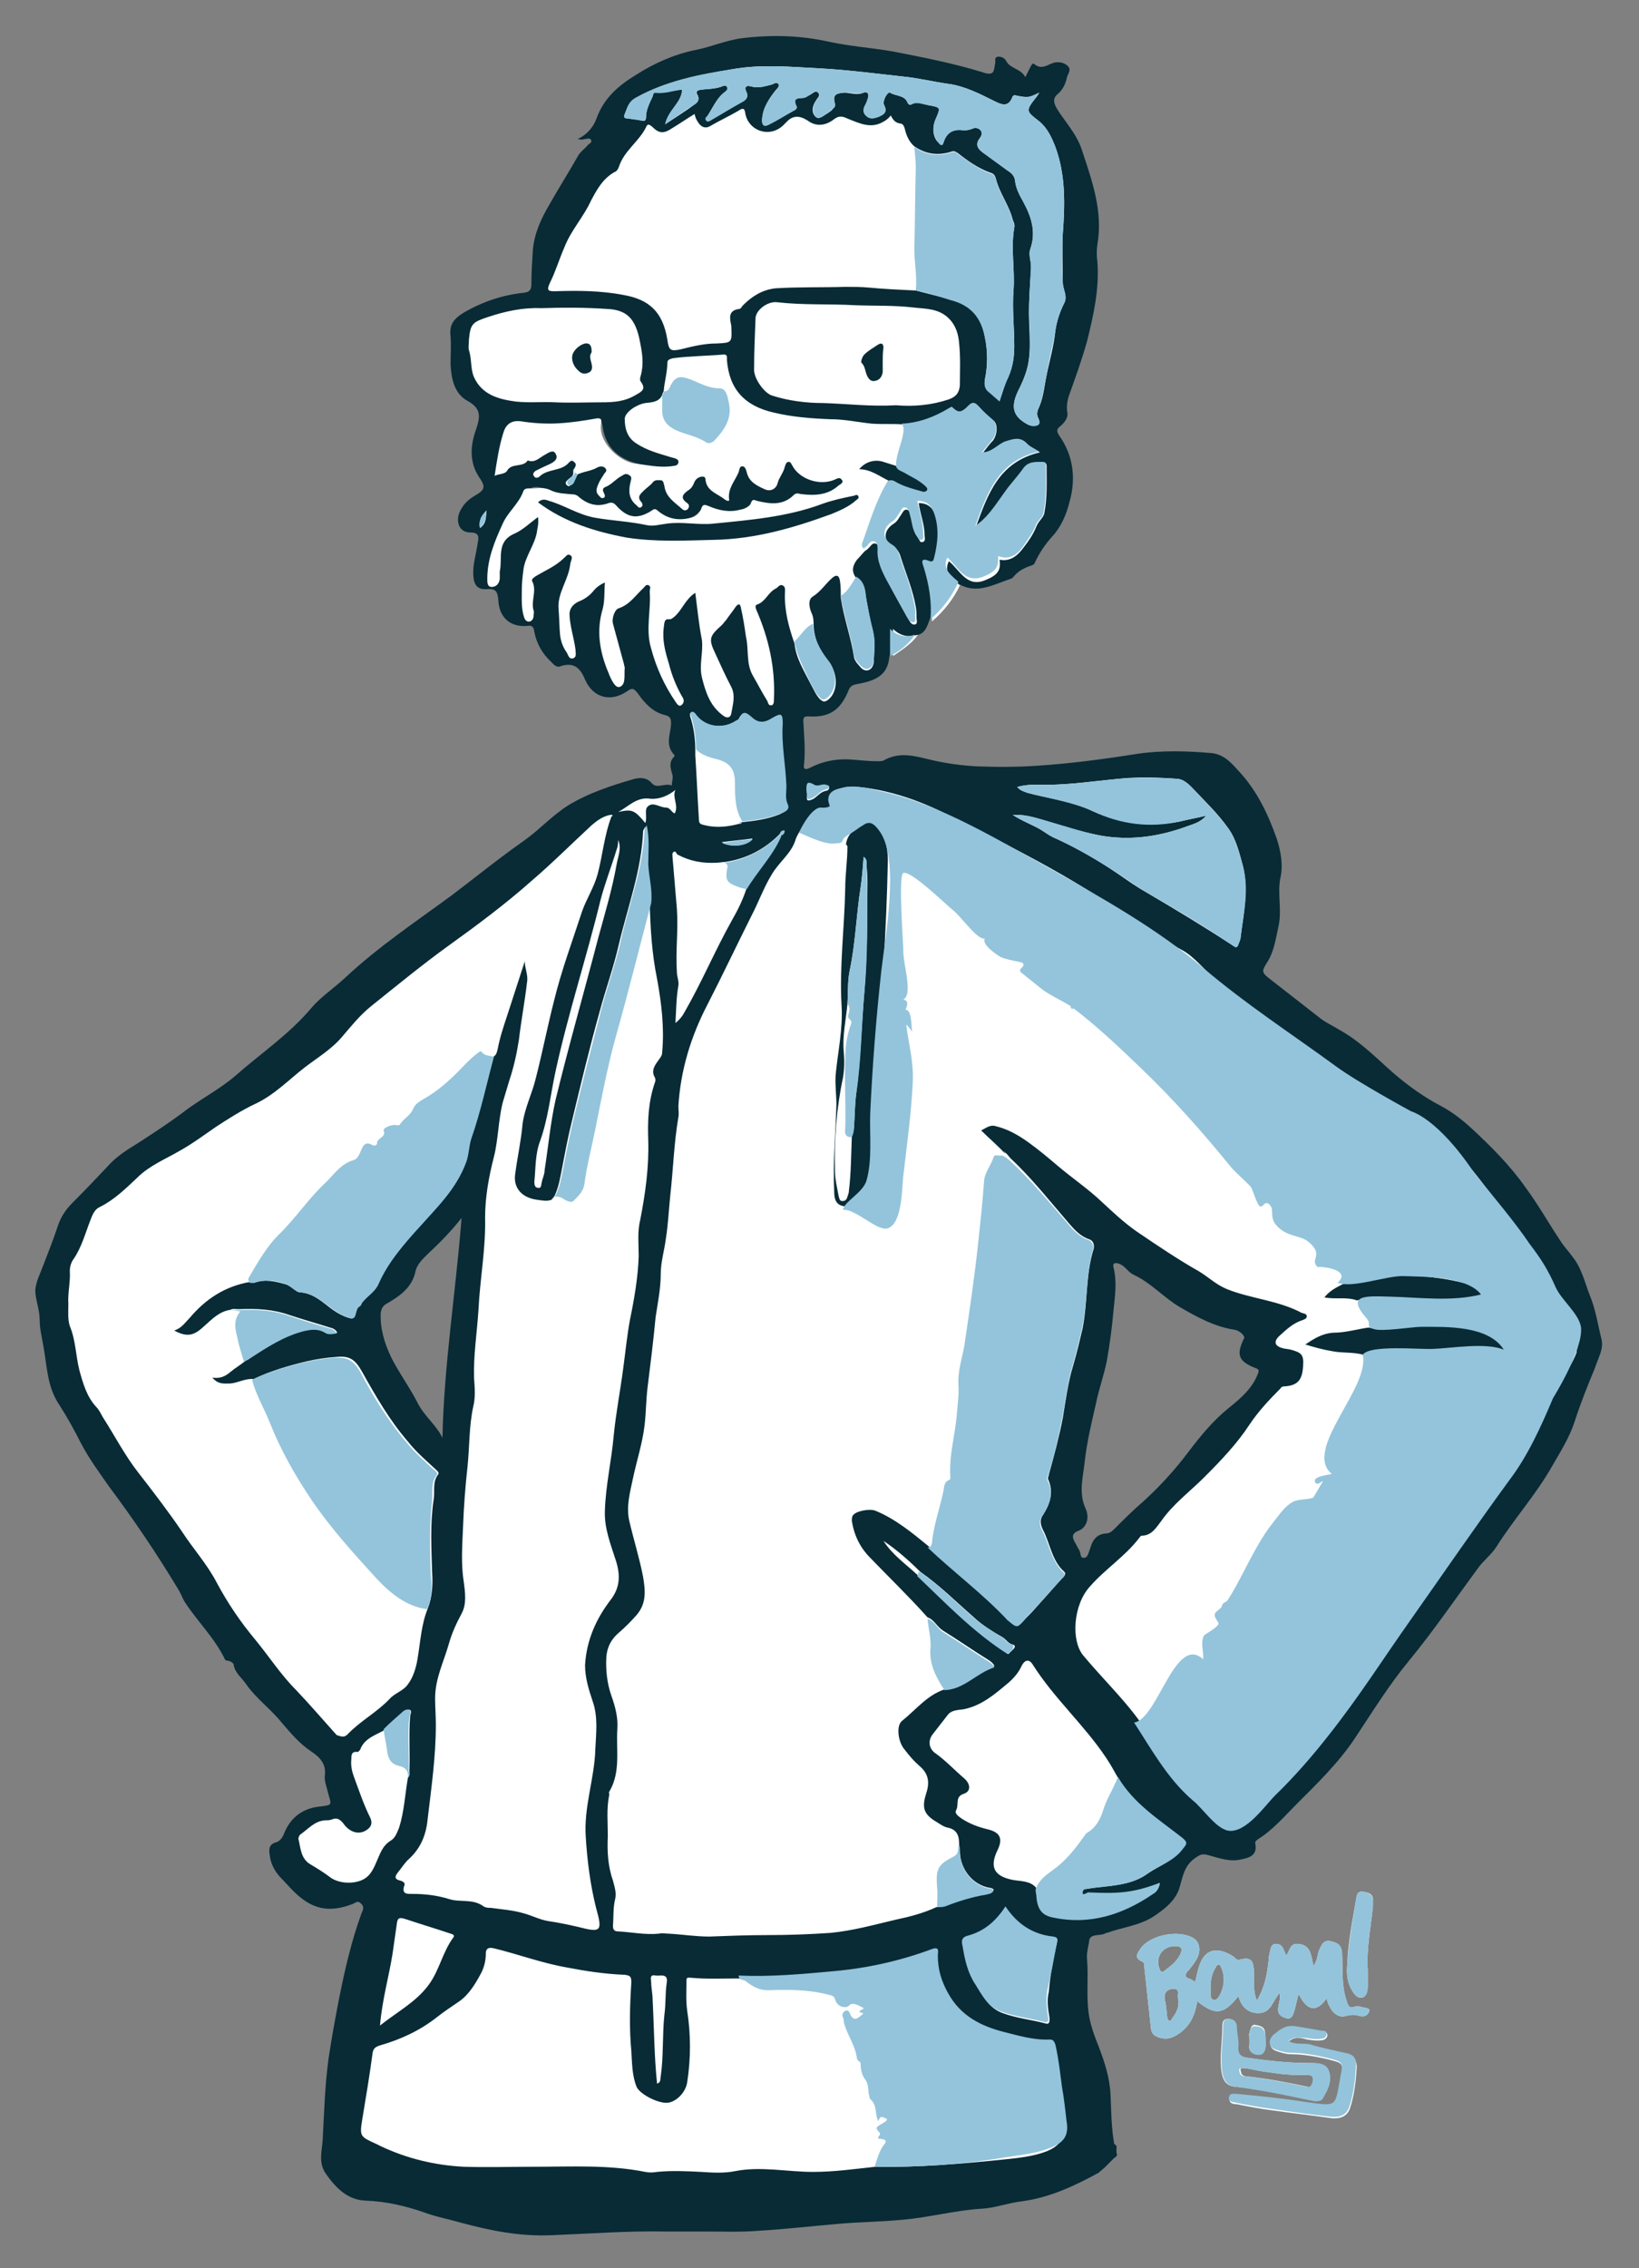 <?xml version="1.0" encoding="utf-8"?>
<!-- Generator: Adobe Illustrator 19.2.1, SVG Export Plug-In . SVG Version: 6.00 Build 0)  -->
<svg version="1.1" xmlns="http://www.w3.org/2000/svg" xmlns:xlink="http://www.w3.org/1999/xlink" x="0px" y="0px"
	 viewBox="0 0 223 308.4" style="enable-background:new 0 0 223 308.4;" xml:space="preserve">
<rect x="0" y="0" width="223" height="308.4" fill="#808080" stroke="none"/>
<style type="text/css">
	.st0{fill:#082B36;}
	.st1{fill:#FFFFFF;}
	.st2{fill:#93C4DB;}
</style>
<g id="Layer_1">
	<g>
		<path class="st0" d="M217.9,182.1c-0.5-2-0.8-4.1-1.6-6c-0.7-1.8-1.1-3.7-2.4-5.3c-0.5-0.7-1.1-1.3-1.6-2.1
			c-1.6-2.4-3-4.9-4.7-7.2c-2.1-3-4.7-5.6-7.4-8.1c-1.2-1.1-2.6-2.2-4.1-3c-2.3-1.2-4.4-2.7-6.4-4.4c-2.4-2.1-4.6-4.4-7.5-6
			c-0.8-0.5-1.7-0.9-2.5-1.5c-2.3-1.8-4.5-3.5-6.8-5.3c-1.3-1-1.3-1.1-0.4-2.5c0.9-1.5,1.1-3.2,1.5-5c0.4-2.1-0.2-4.2,0.2-6.3
			c0.4-1.7,0.1-3.6-0.5-5.4c-1.2-3.4-2.7-6.5-5.1-9.1c-1-1.1-2-2.3-3.7-2.5c-3.4-0.3-6.8-0.4-10.2,0.1c-4.4,0.7-8.9,1.3-13.4,1.6
			c-2.8,0.2-5.6,0.2-8.3,0.1c-2.1-0.1-4.3-0.4-6.4-0.9c-2.1-0.5-4.1-1.1-6.2,0c-0.3,0.2-0.6,0.2-0.9,0.2c-1.1,0-2.2-0.1-3.3-0.2
			c-2-0.2-4.1,0.1-6,1.1c-0.8,0.4-0.9,0-0.8-0.5c0.2-2,0-3.9-0.1-5.8c0-0.4,0-0.7,0.6-0.7c2.9,0.2,4.4-0.8,5.5-3.4
			c0.2-0.6,0.5-0.9,1.3-1c2.1-0.4,4.1-1,4.3-3.7c0.6-1,0.2-2.1,0.3-3.1c1.2,0.9,1.9,1,3,0.2c1.5,0,1.8-1.1,2.2-2.2
			c0.3-0.4,0.5-0.9,0.4-1.5c-0.2-1.6-0.3-3.3-0.7-4.9c-0.2-0.7-0.5-1.3,0.6-1.5c0.3,0,0.4-0.5,0.5-0.8c0.6-2.2,0.7-4.3-0.3-6.4
			c-0.3-0.6-0.6-1-1.2-1.3c-0.4-0.2-0.9-0.4-1.3-0.1c-0.4,0.3-0.1,0.7-0.1,1.1c0.1,1.2,0.7,2.3,0.6,3.5c-0.4-0.1-0.4-0.4-0.5-0.7
			c-0.3-0.6-0.3-1.3-0.5-2c-0.1-0.5-0.3-1-0.8-1.1c-0.6-0.2-0.9,0.3-1.2,0.7c-0.3,0.4-0.7,0.9-1.1,1.2c-1.3,1.1-1.3,2.2-0.1,3.4
			c0.4,0.4,0.9,0.7,1.1,1.3c0.8,2.4,1.8,4.7,2.2,7.2c0.1,0.5,0.3,0.9,0,1.4c-0.1,0-0.2,0-0.2-0.1c-1.5-3-3.9-5.6-4.1-9.2
			c-0.1-1.2-0.8-1.5-1.8-0.7c-0.2,0.1-0.4,0.3-0.5,0.5c-0.3,0.3-0.7,0.7-1,1c-1,1.1-1,2-0.3,3.2c0.5,0.6,1,1.1,1.1,1.9
			c0.1,1,0.4,1.9,0.6,2.8c0.3,1.8,0.8,3.6,0.6,5.5c-0.1,0.6,0,1.4-0.7,1.5c-0.7,0.1-1-0.6-1.3-1.1c-0.1-0.2-0.2-0.4-0.2-0.6
			c-0.4-2.6-1.1-5.1-1.7-7.7c-0.1-0.7,0-1.4-0.1-2c-0.2-1.2-0.7-1.4-1.7-0.7c-0.7,0.5-1.2,1.3-1.9,1.8c-1.1,0.8-1.2,1.8-0.9,2.9
			c0.2,0.6,0.3,1.1,0.3,1.8c-0.1,2.1,0.9,3.8,2.1,5.3c0.8,1.1,1,2.1,0.7,3.4c-0.1,0.5-0.4,1-1,1.1c-0.6,0.1-0.9-0.4-1.1-0.8
			c-1-2.1-2.3-4.2-2.8-6.6c-0.6-2.2-1.2-4.4-1.2-6.7c0-1.2-0.7-1.5-1.6-0.8c-1,0.7-1.7,1.6-2.6,2.3c-0.3,0.2-0.3,0.6-0.2,1
			c1.2,2.3,1.5,4.8,2.1,7.2c0.4,1.5,0.2,3.1,0,4.7c-0.8-0.8-1.2-1.9-1.8-2.9c-0.5-1-1-2-1-3.2c0-2-0.4-4-0.9-5.9
			c-0.1-0.4-0.1-0.9-0.7-1c-0.5-0.1-0.8,0.3-1,0.7c-0.8,1-1.4,2-2.5,2.7c-0.6,0.4-0.7,1.1-0.5,1.8c0.4,2.1,1.5,4,2.4,5.9
			c0.5,1,0.6,2,0.4,3c-0.1,0.3-0.1,0.7-0.5,0.8c-0.4,0.1-0.6-0.2-0.8-0.4c-1.6-1.9-2.5-4.1-2.2-6.5c0.3-2.9-0.4-5.7-0.7-8.6
			c-0.1-0.8-0.7-1-1.4-0.5c-0.3,0.3-0.5,0.6-0.7,0.9c-0.5,0.7-1.1,1.5-1.9,2c-0.7,0.4-1,1-1.1,1.7c-0.1,2.4,0.5,4.6,1.3,6.8
			c0.3,1,0.9,1.8,1.2,2.9c-0.4,0-0.5-0.3-0.7-0.5c-1-1.4-1.8-3-2.3-4.6c-0.7-2.2-1.3-4.4-0.8-6.7c0.2-0.9,0.1-1.9,0.1-2.9
			c0-0.4,0-0.9-0.4-1.1c-0.5-0.2-0.8,0.2-1.1,0.5c-0.8,0.7-1.4,1.6-2.4,2.1c-1.3,0.8-1.8,1.8-1.5,3.3c0.2,1,0.6,1.9,0.8,2.9
			c0.3,1.2,0.8,2.4,0.6,3.6c0,0.3,0,0.7-0.4,0.8c-0.3,0-0.5-0.3-0.6-0.5c-1.1-2-1.7-4.1-1.7-6.3c0-1.8,0.5-3.6,0.7-5.5
			c0-0.4,0.1-1-0.3-1.2c-0.5-0.3-0.8,0.1-1.1,0.5c-0.8,0.8-1.7,1.5-2.8,2.1c-0.9,0.5-1.4,1.3-1.2,2.4c0.2,1,0.3,2,0.5,2.9
			c0.1,0.6,0.3,1.1,0.2,1.7c-0.3,0-0.4-0.1-0.5-0.2c-1.3-2.7-1.6-5.5-0.6-8.3c0.5-1.3,0.9-2.6,1.1-3.9c0.1-0.4,0-0.7-0.3-1
			c-0.3-0.2-0.6-0.1-0.9,0.1c-1.3,1.1-2.8,1.8-4.2,2.7c-0.4,0.2-0.6,0.6-0.5,1c0.3,1.2-0.2,2.5,0.1,3.7c0.1,0.3,0.1,0.6-0.3,0.9
			c-0.4-0.1-0.4-0.4-0.4-0.6c-0.1-0.8-0.1-1.6-0.1-2.4c0-2,0.1-4,1.1-5.8c0.6-1,0.7-2.3,1-3.4c0.1-0.4,0.1-0.8-0.3-1.1
			c-0.4-0.2-0.8,0-1.1,0.3c-1,0.8-2.1,1.4-3,2.1c-0.8,0.6-1.2,1.2-1.2,2.2c0,1-0.3,2.1-0.2,3.1c0,0.4-0.1,1-0.6,1
			c-0.5,0-0.4-0.6-0.4-1c0.1-1.1,0.3-2.2,0.7-3.3c0.8-2.4,1.9-4.5,3.4-6.5c1.4-1.8,1.8-2,4-1.3c0.8,0.3,1.5,0.5,2.3,0.6
			c0.7,0.1,1.4,0.3,2,0.7c0.9,0.6,1.9,0.9,3,0.7c0.8-0.2,1.4,0,2,0.6c1.1,1,2.4,1.3,3.8,0.7c0.9-0.4,1.5-0.4,2.3,0.1
			c1.6,1,3.9,0.9,5-0.4c0.6-0.7,1.1-0.6,1.9-0.4c1.8,0.5,3.6,0.7,5.2-0.7c0.4-0.4,0.9-0.2,1.4-0.1c1.2,0.2,2.4,0.3,3.4-0.3
			c1.1-0.7,2.1-0.8,3.3-0.7c1.3,0,2.6-0.3,3.6-1.1c0.4-0.3,0.9-0.7,0.7-1.3c-0.3-0.7-0.9-0.4-1.5-0.3c-2,0.3-4,0.4-5.3-1.8
			c-0.5-0.8-1.1-0.7-1.5,0.2c-0.3,0.6-0.7,1.3-1,1.9c-0.4,0.9-0.9,1.1-1.8,0.6c-0.9-0.4-1.4-1.1-1.8-2c-0.1-0.4-0.4-0.7-0.8-0.8
			c-0.5,0-0.7,0.4-0.8,0.7c-0.4,1-1.2,1.8-1.3,2.9c-0.1,0.7-0.4,0.5-0.8,0.3c-0.7-0.5-1.4-0.9-1.7-1.8c-0.2-0.6-0.6-1-1.3-0.7
			c-1,0.5-1.5,1.5-2.2,2.3c-0.5,0.5,0.1,1.1,0.2,1.7c-1-0.8-1.9-1.5-2.2-2.8c-0.2-0.8-0.9-1.3-1.5-0.8c-1.1,0.8-2.6,1.4-2.3,3.3
			c-0.8-0.9-0.7-1.8-0.6-2.7c0.1-0.4,0.1-0.9-0.3-1.2c-0.4-0.3-0.9-0.2-1.4,0c-1,0.7-2.2,1.2-2.7,2.6c-0.1-1.1,0.4-1.7,0.7-2.3
			c0.2-0.4,0.4-0.8,0.1-1.2c-0.3-0.4-0.8-0.4-1.2-0.2c-0.9,0.4-1.9,0.5-2.8,1.1c-0.3,0.3-0.5,0.8-0.8,1.1c0.2-0.3,0.5-0.6,0.6-1
			c0-0.2,0.1-0.3,0.1-0.5c0.1-0.2,0.1-0.3,0.2-0.5c-0.1-1-0.6-1.4-1.3-0.8c-1.1,0.9-2.5,1.1-3.8,1.6c0.7-0.6,1.6-0.7,2.2-1.2
			c0.5-0.4,0.7-0.9,0.4-1.5c-0.3-0.5-0.9-0.5-1.3-0.3c-1.1,0.7-2.3,1-3.5,1.4c-1.1,0.4-2,1-3.3,1.6c0.3-1.9,0.5-3.6,1.1-5.2
			c0.5-1.3,0.9-1.5,2.3-1.3c2.3,0.2,4.5,0.4,6.8,0c0.8-0.1,1.6-0.2,2.4-0.3c0.7-0.1,1,0.1,1.1,0.9c0.3,2.3,1.6,3.9,3.7,4.7
			c1.9,0.7,3.9,1,6,0.7c0.5-0.1,1.1-0.1,1.2-0.8c0.1-0.6-0.5-0.8-1-1c-0.2-0.1-0.4-0.1-0.6-0.2c-1.5-0.5-3-0.8-4.3-1.8
			C85,58.5,85,56.5,87,55.5c0.5-0.3,1.1-0.5,1.7-0.6c0.7-0.1,1.2-0.4,1.6-0.9c0.2-0.3,0.3-0.6,0.3-0.9c0.1-0.9,0.6-1.7,0.5-2.7
			c-0.1-1,0.5-1.4,1.5-1.5c1.6-0.1,3.3-0.2,4.9-0.3c0.8,0,1.1,0.2,1.1,1c0.1,2.4,1.4,4.2,3.4,5.5c2.7,1.6,5.7,2,8.7,2.2
			c1.9,0.1,3.7,0.2,5.6,0.5c2.1,0.3,4.3,0.6,6.4,0.3c1.8-0.2,3.6-0.4,5.2-1.3c0.7-0.4,1.4-0.9,2.3-0.4c0.4,0.2,0.9,0,1.2-0.3
			c0.9-0.7,1.5-0.4,2.1,0.3c0.2,0.3,0.5,0.5,0.8,0.7c1,0.9,1.1,1.5,0.3,2.7c-0.3,0.5-0.8,0.9-1,1.5c-0.3,0.6,0,0.9,0.6,0.7
			c0.6-0.1,1.2-0.5,1.7-0.8c1.7-1.2,2.6-1.2,4.3,0.3c-0.9,0.4-1.7,0.8-2.4,1.3c-1.3,0.9-2.5,2-3.2,3.5c-0.7,1.4-1.2,2.9-2,4.2
			c-0.2,0.3-0.2,0.6-0.2,0.9c0,0.2,0.1,0.5,0.3,0.6c0.3,0.1,0.4-0.1,0.6-0.3c1-0.9,2-1.9,2.7-3.1c0.8-1.4,1.9-2.6,2.8-3.9
			c0.3-0.4,0.7-0.8,1.1-1.1c0.5-0.3,1.1-0.4,1.6-0.2c0.6,0.2,0.4,0.8,0.4,1.3c0,1,0,1.9,0,2.9c0,0.7,0,1.5-0.4,2.1
			c-0.9,1.5-1.7,3.1-2.7,4.5c-0.6,0.9-1.4,1.4-2.5,1.3c-0.5,0-0.9,0.1-0.9,0.7c-0.1,1.4-1.2,1.7-2.2,2.1c-1,0.4-1.9,0-2.6-0.8
			c-0.4-0.4-0.7-0.9-1.1-1.2c-0.2-0.2-0.5-0.5-0.8-0.3c-0.4,0.2-0.4,0.6-0.4,0.9c0,1.2,0.8,2.2,2,2.4c2.5,1.6,4.8,0.2,7.2-0.6
			c0.3-0.1,0.3-0.2,0.5-0.4c0.6-0.7,1.4-1.1,2.3-1.4c0.2-0.1,0.4-0.1,0.5-0.4c0.6-1.3,1.4-2.5,2.4-3.6c1.2-1.3,1.9-3,2.3-4.6
			c0.9-3.1,0.6-6.3-1.4-9.1c-0.3-0.5-0.4-0.8,0.1-1.2c0.6-0.5,1.2-1.2,1-2c-0.1-0.8,0-1.4,0.2-2.1c0.9-2.5,1.8-5,2.5-7.5
			c0.9-3.6,1.7-7.2,1.4-10.9c-0.1-0.7-0.1-1.5,0-2.2c0.8-4.5-0.7-8.7-2.1-12.9c-0.6-1.9-1.9-3.4-3-5c-0.5-0.8-1.3-1.8-0.3-2.6
			c0.8-0.7,1.1-1.5,1.3-2.4c0.2-0.5,0.6-1,0-1.5c-0.5-0.4-1-0.5-1.7-0.4c-0.9,0.2-1.7,1.1-2.8,0.2c-0.2-0.2-0.4,0.2-0.5,0.4
			c-0.2,0.4-0.4,0.8-0.7,1.4c-0.6-1.2-2-1.1-2.6-2.2c-0.2-0.4-0.6-0.6-1.1-0.6c-0.6,0.1-0.3,0.6-0.4,0.9c-0.2,1.1-0.1,1.8-1.8,1.2
			c-3.9-1.2-8-2-12.1-2.8c-2.9-0.5-5.8-0.7-8.6-1.3c-4-0.9-7.9-1-12-0.5c-2.2,0.3-4.2,1.2-6.3,1.6c-2.9,0.6-5.6,1.8-8.1,3.4
			c-2.3,1.4-4.3,3.1-5.3,5.8c-0.4,1.2-1.3,2.3-2.6,2.9c0.4,0.1,0.7,0.1,1,0c0.3,0,0.6-0.2,0.8,0.1c0.2,0.4-0.2,0.5-0.4,0.7
			c-0.4,0.5-0.9,0.8-1.3,1.4c-1.3,2.3-2.7,4.5-4,6.8c-1.1,1.9-2,3.8-2.2,6.1c-0.1,1.5-0.2,3.1-0.2,4.6c0,0.6-0.1,1.1-1,1.2
			c-2.9,0.3-5.6,1.2-8.2,2.7c-1.3,0.8-2,1.6-1.8,3.2c0.1,1.3,0,2.6,0,3.8c0.1,2,0.5,4,2.3,5c1.8,1,1.8,2,1.2,3.8
			c-0.8,2.2-1,4.5,0.4,6.6c0.9,1.3,0.8,1.7-0.6,2.5c-1,0.6-1.6,1.2-2.1,2.3c-0.5,1.3,0,2.7,1.5,2.7c1.1,0,1.2,0.5,1,1.4
			c-0.2,1.5-0.7,2.9-0.6,4.5c0.1,1.3,0.6,1.9,1.9,1.8c1.3-0.1,1.4,0.5,1.5,1.5c0.1,2.3,1.6,3.7,3.9,3.5c0.7-0.1,0.9,0.1,1,0.8
			c0.3,1.6,1.1,3,2.3,4.1c0.3,0.3,0.7,0.8,1.2,0.6c1.8-0.6,2.7,0.1,3.4,1.8c1.1,2.5,3.5,3.1,5.7,1.6c0.8-0.6,1-0.3,1.5,0.3
			c0.9,1.3,2,2.5,3.6,2.9c0.9,0.2,0.9,0.6,0.9,1.3c-0.1,1.4-0.8,2.8,0.4,4.1c0.1,0.1,0.1,0.3,0,0.3c-0.8,0.8-0.4,1.7-0.2,2.5
			c0.1,0.4-0.1,0.9-0.1,1.4c-0.9-0.4-2,0.5-2.7-0.3c-0.7-0.8-1.5-0.8-2.4-0.6c-3.1,0.9-6.2,1.9-9,3.6c-2.2,1.4-3.9,3.3-6,4.8
			c-3.3,2.3-6.5,4.9-9.8,7.4c-4.9,3.6-10,7-14.5,11.2c-1.5,1.4-3.3,2.6-4.6,4.1c-3,3.6-6.9,6.2-10.3,9.2c-2.3,2-5,3.3-7.4,5.2
			c-1.9,1.4-3.9,2.7-5.9,4c-1.3,0.8-2.6,1.6-3.7,2.7c-1.8,1.9-3.5,3.7-5.3,5.5c-0.8,0.8-1.5,1.8-1.9,3c-0.6,1.8-1.3,3.6-2,5.4
			c-0.4,1.1-1,2.2-1.1,3.4c0,1.3,0.6,2.6,0.6,4.1c0,1.2,0.3,2.3,0.5,3.5c0.5,2.7,0.5,5.5,2.1,7.9c1.1,1.7,2.1,3.5,3,5.3
			c1.1,2.1,2.5,4,3.9,6c3.3,4.4,6.4,9,9.3,13.8c0.4,0.6,0.6,1.3,1,1.9c1.7,2.6,4,4.8,5.4,7.7c0.1,0.2,0.3,0.2,0.5,0.2
			c0.3,0.1,0.7,0.3,0.7,0.6c0.2,1.1,1.1,1.7,1.7,2.6c1.4,2,3.4,3.4,4.9,5.3c1.2,1.4,2.4,2.8,3.9,3.8c1.2,0.8,2.1,1.7,1.9,3.3
			c-0.1,0.8,0.3,1.7,0.5,2.6c0.4,1.4,0.5,1.4-1,1.6c-2.5,0.2-4.2,1.5-5.1,3.8c-0.2,0.5-0.6,1-1.1,1.1c-1,0.3-0.9,1.1-0.8,1.7
			c0.1,1.1,0.6,2.1,1.4,3c0.6,0.6,1.2,1.3,1.8,1.9c2.5,2.5,4.8,3,8,1.8c0.4-0.1,0.7-0.6,1.2-0.1c0.5,0.4,0.3,0.9,0.1,1.3
			c-1.4,3.8-2.3,7.8-3.1,11.8c-0.5,2.6-1,5.3-1.4,8c-0.5,3.7-0.6,7.4-0.8,11.1c-0.1,1.5-0.6,3,0.4,4.5c1.4,2,3,3.6,5.4,3.7
			c2.8,0.1,5.4,0.7,8,1.6c1.6,0.6,3.3,0.9,5,1.4c4.1,1.1,8.1,1.9,12.4,1.7c5.1-0.2,10.3-0.6,15.4-0.5c1.8,0,3.7,0,5.5,0
			c2.4,0,4.8,0.1,7.2-0.1c3.5-0.2,6.9-0.6,10.4-0.9c3.1-0.3,6.1-0.3,9.2-0.6c3.6-0.3,7.2-1.3,10.8-1.5c1.8-0.1,3.6-0.8,5.4-1
			c3.8-0.5,7.2-2.1,10.5-3.9c0.1-0.1,0.1-0.1,0.2-0.2c0.2-0.1,0.3-0.3,0.5-0.4c0.4-0.4,0.8-0.8,1.2-1.2c0.2-0.3,0.8-0.4,0.5-0.9
			c0-0.2,0-0.5,0-0.7c0.1-0.2-0.1-0.4-0.3-0.5c-0.4-2.2-0.4-4.4-0.5-6.6c-0.1-2.4-0.8-4.5-1.6-6.6c-0.6-1.5-1.2-3.1-1.4-4.7
			c-0.3-2.4,0-4.8-0.2-7.2c-0.1-0.9,0.2-1.7,0.3-2.6c0.2-1,1.6-0.5,2.3-1c0,0,0.1,0,0.1,0c2.2-0.8,4.6-1,6.6-2.4
			c1.3-0.9,2.6-1.9,3.2-3.5c0.5-1.5,0.6-3.1,2.1-4.2c0.7-0.5,1-0.7,1.8-0.5c1.5,0.4,3,1,4.6,0.6c1-0.2,2.2-0.5,1.9-2.1
			c-0.1-0.3,0.1-0.4,0.3-0.6c2.1-1.3,3.6-3.1,5.3-4.8c2.8-2.8,5.7-5.6,7.9-8.9c2.4-3.6,4.6-7.2,7.4-10.6c3.3-4,6.3-8.4,9.4-12.6
			c0.7-1,1.8-1.8,2.5-2.9c2.4-3.8,5.4-7.1,7.6-11c1.1-1.9,2.3-3.8,3-5.9c0.8-2.5,1.8-5,2.8-7.4C217.5,184.5,218.2,183.4,217.9,182.1
			z M60.2,195.5c-0.8-1.7-2.4-2.9-3.3-4.6c-1.1-2.2-2.6-4.2-3.7-6.4c-0.9-1.9-1.5-3.9-1.4-6c0.1-0.6,0.3-1,0.9-1.3
			c1.7-1,3.3-2.1,3.8-4.2c0.2-1.1,1-1.8,1.7-2.5c1.6-1.5,3.1-3,4.6-4.9C62,175.8,60.4,185.6,60.2,195.5z M171.1,186.9
			c-0.8,2-2.4,3.3-4,4.6c-2.1,1.7-3.8,3.8-5.4,5.9c-1.8,2.4-3.9,4.7-6.1,6.7c-1.4,1.2-2.7,2.5-4,3.8c-0.4,0.4-0.7,0.6-1.2,0.6
			c-1.1,0.1-1.7,0.8-2,1.8c0,0.1-0.1,0.2-0.1,0.3c-0.2,0.5-0.3,1.2-0.8,1.2c-0.6,0.1-0.4-0.7-0.7-1.1c-0.2-0.3-0.3-0.6-0.5-0.9
			c-0.4-0.7-0.6-1.3,0.5-1.7c1-0.4,1.5-1.7,0.9-3c-1-2.2-0.3-4.4-0.1-6.5c0.3-2.6,0.9-5.1,1.5-7.7c0.4-2,1.1-3.9,1.5-5.9
			c0.4-2.3,0.7-4.5,0.9-6.8c0.2-2,0.5-3.9,0-5.9c-0.1-0.4,0-0.7,0.7-0.5c0.9,0.3,1.2,1.1,2,1.5c2.4,1.1,4.1,3.1,6.3,4.4
			c2.4,1.4,4.8,2.7,7.5,3.1c0.6,0.1,1.3,0.7,1.3,1.1c0,0.1-0.1,0.1-0.1,0.2c-1,2.1-0.7,3,1.6,3.9
			C171.4,186.2,171.3,186.4,171.1,186.9z"/>
		<path class="st0" d="M115,115.1c0-0.1,0-0.2,0-0.4c0-1.1-0.3-2.2,1.5-2.1c0.5,0,0.7-0.5,1-0.9c0.3-0.3,0.4-0.9,1.1-0.7
			c0.6,0.2,1.2,0.4,1.4,1.1c1,2.8,1.2,5.7,0.9,8.6c-0.1,1.8-0.1,3.6-0.2,5.4c-0.1,3.8-0.4,7.5-1.1,11.2c-0.2,1.2-0.2,2.4-0.1,3.6
			c0.1,1.7-0.1,3.3-0.3,5c-0.4,3.2-0.4,6.4-0.5,9.5c-0.1,2-0.2,4-0.6,5.9c-0.3,1.8-1.7,2.6-3.3,3.1c-1.6-0.3-1.8-0.7-1.9-2.1
			c-0.1-4.3,0.5-8.5,0.2-12.8c-0.3-4,0.8-7.8,0.8-11.7c0-2.4,0-4.8,0-7.2c0-1.8,0.2-3.7,0.5-5.5c0.2-1.2-0.2-2.4-0.1-3.7
			C114.7,119.4,114.7,117.3,115,115.1z"/>
		<path class="st1" d="M139.3,74.4c0.7-0.9,1.3-1.8,1.7-2.8c0.3-0.8,1-1.2,1.1-1.9c0.4-2.1,0.3-4.1,0.3-6.2c0-0.3,0-0.6-0.4-0.6
			c-1,0-2-0.1-2.7,0.9c-0.5,0.6-1,1.3-1.5,1.9c-1.6,2-2.7,4.4-5,5.9c1.6-4.4,3.1-8.8,8.7-10.1c-0.8-0.5-1.3-0.7-1.7-1.1
			c-0.9-1-1.9-0.7-2.9-0.3c-1.1,0.4-1.8,1.5-3.2,1.5c0.5-0.6,0.9-1.2,1.4-1.7c0.6-0.8,0.7-2.2,0.1-2.7c-0.7-0.6-1.4-1.2-2-1.9
			c-0.4-0.4-0.8-0.6-1.3-0.1c-0.6,0.7-1.3,1.2-2.2,0.3c-0.2-0.2-0.4,0-0.5,0.1c-2,1.2-4.1,1.9-6.4,2.1c-1.4-0.1-2.8,0-4.2-0.1
			c-1.9-0.2-3.7-0.6-5.6-0.6c-2.6-0.1-5.2-0.3-7.7-0.9c-4-0.9-6.1-3.2-6.4-7.2c0-0.3,0.1-0.7-0.4-0.7c-2.3,0.2-4.6,0.2-6.9,0.5
			c-0.4,0.1-0.8,0.2-0.8,0.6c0,1.3-0.4,2.6-0.5,3.9c-0.1,0.2-0.2,0.4-0.3,0.7c0,0,0,0,0,0c0,0,0,0,0,0c-0.5,0.8-1.4,0.8-2.2,0.9
			c-1.2,0.2-2.7,1.2-2.8,2.1c0,1.3,0.3,2.6,1.6,3.4c1.5,1,3.2,1.4,4.8,1.9c0.4,0.1,1,0.2,0.9,0.7c-0.1,0.5-0.6,0.4-1,0.5
			c-1.7,0.2-3.4-0.2-5.1-0.4c-2.1-0.4-4.9-3-4.4-5.5c0.1-0.5-0.1-0.7-0.7-0.6c-3.3,0.6-6.7,1-10.1,0.4c-1.2-0.2-2.1,0.2-2.5,1.5
			c-0.6,1.9-0.9,3.9-1.2,5.9c0.6-0.3,1.4-0.2,1.7-0.7c0.6-1.1,2.2-0.4,2.8-1.4c1,0.4,1.6-0.4,2.4-0.8c0.5-0.3,1.1-0.7,1.4-0.1
			c0.4,0.7-0.2,1.1-0.8,1.4c-0.7,0.3-1.3,0.6-1.9,0.9c-0.3,0.2-0.5,0.5-0.2,0.8c0.2,0.3,0.6,0.1,0.7,0c1.1-1.1,3-0.7,4-1.9
			c0.2-0.2,0.4-0.4,0.7-0.1c0.4,0.3,0.2,0.6,0.1,0.8c-0.1,0.1-0.1,0.2-0.2,0.3c0,0.1,0,0.3,0,0.4c0,0.5-0.4,0.6-0.7,0.9
			c-0.2,0.2-0.4,0.3-0.3,0.6c0,0.1,0.2,0.2,0.3,0.3c0.3,0,0.4-0.2,0.6-0.4c0.2-0.3,0.3-0.7,0.5-1.1l0,0c0,0,0,0,0,0
			c0.9-0.5,1.9-0.5,2.8-1c0.3-0.2,0.9-0.3,1.2,0.1c0.3,0.4-0.2,0.6-0.3,0.9c-0.4,0.6-0.7,1.1-0.9,1.8c-0.1,0.4,0,0.7,0.3,1
			c0.2,0.2,0.3,0.4,0.6,0.3c0.3-0.1,0.2-0.4,0.1-0.6c-0.2-0.4-0.3-0.7,0.2-0.9c0.8-0.3,1.4-1.1,2.2-1.5c0.3-0.2,0.6-0.4,1-0.1
			c0.4,0.2,0.3,0.5,0.2,0.9c-0.3,1.2-0.3,2.3,0.8,3.2c0.2,0.2,0.4,0.5,0.7,0.2c0.2-0.2,0.1-0.4,0-0.6c-0.7-0.7-0.2-1.1,0.3-1.6
			c0.4-0.4,0.9-0.7,1.2-1.1c0.3-0.4,0.7-0.3,1.1-0.3c0.4,0,0.4,0.5,0.5,0.8c0.2,1.5,1.4,2.2,2.4,3.1c0.2,0.2,0.5,0.3,0.8,0
			c0.2-0.3,0.2-0.6-0.1-0.8c-1-0.7-0.6-1.2,0.1-1.7c0.5-0.3,0.7-0.7,0.9-1.2c0.2-0.4,0.6-0.7,1.1-0.7c0.3,0,0.4,0.2,0.4,0.5
			c0.2,1.5,1.6,1.8,2.6,2.6c0.1,0.1,0.7,0.4,0.6,0c-0.2-1.5,0.8-2.5,1.3-3.7c0.1-0.3,0.1-0.8,0.5-0.8c0.4,0,0.5,0.5,0.6,0.8
			c0.3,1.3,1.3,1.8,2.4,2.3c0.8,0.4,1.6,0,1.8-0.8c0.2-0.8,0.8-1.4,1-2.3c0.1-0.3,0.2-0.6,0.5-0.6c0.3,0,0.3,0.2,0.5,0.5
			c1,1.9,3.8,2.8,5.8,1.9c0.4-0.2,0.7-0.3,0.9,0c0.4,0.4-0.1,0.6-0.4,0.8c-1.4,1.3-3.2,1.4-4.9,1.2c-0.4,0-0.8-0.3-1.2,0.1
			c-1.5,1.5-3.3,1.2-5,0.8c-0.3-0.1-0.6-0.3-0.8,0.2c-0.2,0.7-0.9,0.9-1.5,1c-1.5,0.4-2.9,0.1-4.3-0.5c-0.5-0.2-0.8-0.3-1,0.4
			c-0.2,0.5-0.6,1-1.4,1.2c-1.6,0.4-3,0.2-4.3-0.8c-0.3-0.2-0.5-0.6-1-0.2c-1.8,1.2-3.2,1.1-4.7-0.5c-0.3-0.3-0.5-0.7-1.2-0.5
			c-1.4,0.6-2.8,0.2-4-0.8c-0.3-0.3-0.6-0.4-1.1-0.4c-0.9-0.1-1.9-0.1-2.7-0.5c-1.1-0.6-2.1-0.2-3.1-0.3c-0.3,0-0.6,0.1-0.7,0.4
			c-0.6,1.7-2.1,2.8-2.8,4.4c-1.1,2.4-2.1,4.8-2.1,7.5c0,0.5,0,1.1,0.6,1.1c0.6,0,1-0.4,1.1-1.1c0-0.3,0-0.7,0-1
			c0.4-1.8-0.5-4,1.9-5.1c1.2-0.5,2.2-1.5,3.3-2.3c0.1,0.7,0,1.2-0.1,1.7c-0.2,2-1.7,3.6-1.9,5.6c-0.1,0.8-0.2,1.7-0.2,2.5
			c0,1.2-0.1,2.6,0.3,3.8c0.1,0.3,0.3,0.7,0.8,0.6c0.3-0.1,0.5-0.4,0.5-0.8c0-0.2,0.1-0.5,0-0.7c-0.4-1.3,0.5-2.7-0.2-4
			c-0.1-0.3,0.2-0.4,0.4-0.6c1.3-0.8,2.8-1.4,3.9-2.5c0.3-0.2,0.5-0.7,0.9-0.4c0.4,0.2,0.1,0.7,0,1.1c-0.2,2.2-1.8,4-1.6,6.2
			c0.1,1.2,0.1,2.4,0.2,3.5c0.1,0.9,0.4,1.7,0.9,2.4c0.2,0.3,0.3,1,0.9,0.8c0.5-0.2,0.3-0.7,0.3-1.2c-0.2-1.5-0.7-3-0.8-4.5
			c-0.1-1,0.4-1.6,1.2-2c0.8-0.3,1.5-0.8,2-1.4c0.4-0.5,0.9-0.9,1.6-1.2c-0.1,1.3,0,2.5-0.3,3.6c-0.9,3-0.4,5.9,0.8,8.7
			c0.3,0.8,0.9,2.1,1.5,1.9c0.9-0.3,0.6-1.6,0.7-2.6c0-0.2-0.1-0.3-0.1-0.5c-0.5-1.8-1-3.7-1.5-5.5c-0.2-0.8,0.3-2,0.8-2.1
			c1.5-0.5,2.3-1.8,3.4-2.8c0.2-0.2,0.3-0.5,0.7-0.3c0.3,0.2,0.1,0.5,0.1,0.8c0.2,2.6-0.6,5.2,0.2,7.8c0.7,2.6,1.8,5,3.3,7.2
			c0.2,0.3,0.5,0.8,0.9,0.4c0.3-0.3,0.3-0.7,0-1.1c-0.8-1.4-1.4-2.9-1.8-4.5c-0.5-1.6-0.9-3.2-0.7-4.8c0.1-0.5,0-1.3,0.7-1.2
			c0.4,0,0.4-0.1,0.7-0.3c1.1-0.9,1.5-2.4,2.9-3.3c0.3,2.3,0.5,4.4,0.9,6.4c0.2,1.7-0.4,3.4,0,5.1c0.5,2,1.1,3.9,2.9,5.2
			c0.5,0.4,1,0.3,1.1-0.3c0.2-1.2,0.6-2.4,0-3.6c-0.8-1.5-1.5-3.1-2.2-4.6c-0.9-1.9-0.8-2.3,0.9-3.8c0.2-0.2,0.4-0.5,0.6-0.7
			c0.4-0.6,0.9-1.2,1.3-1.8c0.3-0.4,0.6-0.5,0.7,0.1c0.3,1.3,0.5,2.6,0.7,4c0.4,1.7,0,3.6,0.9,5.2c0.7,1.2,1.3,2.4,2,3.5
			c0.1,0.2,0.1,0.6,0.5,0.6c0.4,0,0.4-0.5,0.4-0.8c0.2-4.3-0.7-8.3-2.4-12.2c-0.1-0.3-0.2-0.6,0.1-0.7c1.2-0.4,1.5-1.7,2.6-2.2
			c0.3-0.2,0.5-0.6,0.9-0.4c0.4,0.2,0.3,0.6,0.3,1c-0.1,2.4,0.5,4.6,1.3,6.9c0.2,2,1.3,3.7,2.2,5.5c0.4,0.7,0.7,1.5,1.3,2.1
			c0.4,0.3,0.5,0.4,1,0.1c1.4-1,1.5-3.5,0.2-5.1c-1.2-1.5-2-3.1-2.1-5c0,0,0,0,0,0c0,0,0,0,0,0c0-0.6,0-1.2-0.3-1.8
			c-0.3-0.7-0.5-1.8,0.2-2.2c1.1-0.7,1.7-1.7,2.6-2.5c0.7-0.6,1-0.3,1.1,0.5c0.1,0.7,0.1,1.5,0.1,2.2c0.4,2.7,1.4,5.4,1.8,8.1
			c0.1,0.4,0.4,0.8,0.7,1.1c0.3,0.4,0.7,0.8,1.3,0.6c0.5-0.2,0.7-0.8,0.7-1.3c0-1.3,0.2-2.5-0.1-3.8c-0.4-1.6-0.7-3.3-1-4.9
			c-0.1-1-0.3-1.9-1.3-2.5c0,0,0,0,0,0c0,0,0,0,0,0c-0.7-0.9-0.5-1.7,0.1-2.5c0.4-0.4,0.7-0.8,1.1-1.2c0,0,0,0,0,0
			c0.2-0.1,0.3-0.2,0.5-0.4c0.3-0.3,0.5-0.7,0.9-0.6c0.5,0.1,0.5,0.7,0.5,1.1c-0.1,1.6,0.6,3,1.3,4.3c0.9,1.7,1.8,3.3,2.7,4.9
			c0.2,0.3,0.4,0.8,0.9,0.7c0.4-0.1,0.2-0.6,0.2-0.9c0-0.5,0-1-0.1-1.5c-0.4-2.3-1.3-4.4-2-6.6c-0.2-0.7-0.4-1.2-1.1-1.6
			c-1.4-0.8-1.3-2.2,0.1-3.1c0.5-0.3,0.7-0.8,1-1.2c0.2-0.3,0.4-0.8,0.8-0.7c0.4,0.1,0.5,0.6,0.6,1c0.2,0.9,0.2,2,0.9,2.8
			c0.2,0.2,0.2,0.7,0.6,0.6c0.5-0.1,0.3-0.6,0.3-0.9c0-1.5-0.6-2.9-0.8-4.4c1.2,0,1.9,0.6,2.3,1.7c0.7,2,0.5,4,0,6
			c-0.1,0.3-0.1,0.7-0.6,0.5c-1.4-0.6-1,0.3-0.8,0.9c0.7,2.3,1,4.6,0.9,7c1.6-1.4,2.9-3,3.8-4.9c-1.3-1.1-2.2-1.8-1.5-3.3
			c1.5,1.2,2.4,3.6,4.9,2.6c1.8-0.7,2.2-1.4,2-2.8C137.5,76.4,138.5,75.5,139.3,74.4z M126.3,66.8c-0.2,0.2-0.4,0.2-0.7,0.1
			c-1.1-0.3-2.2-0.6-3.2-1.1c-0.4-0.2-0.8-0.6-1.4-0.3c-0.9-1.1-2.2-1.4-3.6-1.8c1.1-0.7,2.1-0.6,3.2-0.3c0.5,0.1,1,0.5,1.5,0.2
			c0.2,0.4,0.6,0.5,1,0.7c1,0.6,2.1,1,2.9,1.8C126.2,66.2,126.5,66.4,126.3,66.8z M183.4,279.3c-1.7-0.4-3.3-0.8-5-1.2
			c-1-0.3-2.1,0-3.1-0.5c0.9-0.8,1.7-0.5,2.6-0.3c0.6,0.1,1.3,0.2,1.9,0.1c0.4,0,0.8-0.3,0.8-0.7c0-0.5-0.5-0.4-0.7-0.4
			c-1.2-0.2-2.4-0.3-3.5-0.6c-1.1-0.2-2,0.2-2.7,0.9c-0.5,0.4-1,1-0.8,1.6c0.2,0.6,0.9,0.7,1.5,0.9c0.4,0.1,0.8,0.2,1.2,0.2
			c1.7,0,3.4,0.3,5.1,0.7c1.9,0.5,2.1,0.4,1.8,2.4c-0.8,4.2-0.3,4.2-4.7,3.6c-3.1-0.4-6.2-0.7-9.3-1.1c-0.4,0-1.1-0.3-1.2,0.5
			c-0.1,0.6,0.6,0.7,1,0.7c1.5,0.3,3,0.6,4.6,0.8c2.8,0.4,5.5,0.7,8.3,1.1c1.1,0.1,2.1-0.2,2.5-1.4c0.6-1.9,0.8-3.8,0.9-5.7
			C184.5,279.9,184.1,279.5,183.4,279.3z M185.4,257.2c-0.8-0.1-0.8,0.6-0.9,1.1c-0.5,2.9-1.1,5.9-1.2,8.9c-0.1,1.2,0,2.4,0.7,3.5
			c0.3,0.5,0.7,1,1.3,0.9c0.6-0.1,0.7-0.8,0.8-1.4c0-0.8,0-1.5,0-2.3c-0.2-2.9,0.4-5.8,0.7-8.7c0-0.2,0-0.5,0-0.7
			C186.9,257.5,186.2,257.3,185.4,257.2z M171.3,279.2c0.8,0,0.9-0.6,0.9-1.3c0-0.6,0-1.1-0.1-1.7c-0.1-0.7-0.8-0.8-1.4-0.9
			c-0.5,0-0.6,0.7-0.7,1.1c-0.1,0.3,0,0.1,0,1.1c0,0,0,0,0,0c0,0,0,0.2,0,0.4C169.8,279.1,170.5,279.2,171.3,279.2z M121.5,85.5
			c0,1.4,0,2.6,0,3.7c1-0.7,2.5-1.6,3.4-2.9C123.7,86.7,122.5,86.5,121.5,85.5z M47.3,235.8c1.7-1.8,4-3,5.7-4.8
			c0.7-0.8,1.9-1.1,2.5-2c0.7-0.9,1.1-2.2,1.3-3.4c0.4-2.3,0.5-4.7,1.4-6.9c0.6-1.5,0.7-3.2,0.6-4.8c-0.1-3.3-0.3-6.7,0.2-10
			c0.2-1.1-0.2-2.4,0.6-3.4c0.2-0.3-0.1-0.5-0.3-0.7c-1.3-1.2-2.7-2.4-3.8-3.8c-2.5-2.9-4.4-6.2-6.3-9.6c-0.9-1.6-1.7-2.1-3.5-1.9
			c-1.4,0.1-2.7,0.3-4,0.6c-2.5,0.6-4.9,1.3-7.2,2.4c0,0,0,0,0,0c0,0,0,0,0,0c-1.1-0.1-2.1,0.5-3.1,0.6c-0.8,0-1.7,0.2-2.5-0.8
			c1.2,0.2,1.9-0.3,2.5-0.8c0.6-0.5,1.3-0.9,1.9-1.4c0.3-0.2,0.6-0.3,0.8-0.5c2.3-1.5,4.6-3,7.3-3.7c1-0.2,2-0.4,2.9,0.2
			c0.4,0.3,1,0.2,1.6,0.1c-0.3-0.5-0.6-0.6-1-0.7c-1.9-0.6-3.7-1.1-5.5-1.7c-2.3-0.8-4.5-0.9-6.9-0.8c0,0-0.1,0-0.1,0
			c-0.4,0-0.7-0.1-1.1,0.1c-1.4,0.2-2.4,1.2-3.4,2.1c-1.3,1.2-2.2,1.8-4.2,0.7c1-0.3,1.5-1.1,2.1-1.7c2.2-2.6,4.8-4.3,8.2-4.9
			c0.2,0,0.4,0.1,0.6,0.1c1.4-0.5,2.8-0.2,4.2,0.2c0.8,0.2,1.4,1,1.9,1.1c2,0.1,3.2,1.4,4.6,2.4c0.7,0.5,1.5,0.9,2.2,1.1
			c1.1,0.4,0.6-1.3,1.4-1.6c0.2-0.1,0.2-0.3,0.3-0.5c0.7-0.9,1.7-1.5,2.2-2.5c1.4-3,3.5-5.4,5.7-7.9c2.4-2.6,5-5.1,6.2-8.6
			c0.4-1.1,0.3-2.2,0.7-3.2c1.2-3.7,2.1-7.5,3.1-11.2c0,0,0,0,0,0c0.4-0.2,0.5-0.6,0.6-1c0.3-1.6,0.8-3.1,1.3-4.6
			c0.8-2.5,1.6-4.9,2.4-7.4c0,1,0.5,1.9,0.3,2.9c-0.3,2.6-0.8,5.2-1.1,7.8c-0.3,1.9-0.7,3.7-1.3,5.5c-0.3,1-0.6,2-0.9,3
			c-0.6,2.4-0.6,5-1.2,7.4c-0.7,2.7-1.2,5.5-1.2,8.3c0.1,4.2-0.7,8.3-0.9,12.5c-0.2,3.1-0.7,6.2-0.6,9.3c0.1,1.3,0.2,2.6-0.1,3.8
			c-0.6,2.7-0.5,5.5-0.8,8.3c-0.3,2.7-0.5,5.4-0.6,8.1c-0.1,2.5-0.3,5,0.1,7.5c0.2,1.5,0.4,3-0.3,4.3c-0.7,1.3-1.3,2.6-1.7,4
			c-0.7,2.5-1.9,4.8-1.9,7.5c0,1.2,0.1,2.4,0.1,3.6c0,4.3-0.6,8.5-1.1,12.7c-0.2,2.2-0.9,4-2.5,5.5c-0.6,0.5-1,1.2-1.5,1.8
			c-0.4,0.5-0.7,1,0.3,1.2c0.3,0.1,0.7,0.3,0.5,0.7c-0.4,1.2,0.5,1.1,1.1,1.1c1.7,0,3.4,0.2,5,0.7c1.5,0.5,3.2-0.1,4.7,1
			c0.3,0.2,0.7,0.2,1,0.2c1.4,0.2,2.9,0.3,4.3,0.7c1.2,0.3,2.3,0.9,3.5,1.1c1.4,0.2,2.8,0.5,4.1,0.8c3.1,0.8,3.3,0.6,2.4-2.6
			c-0.8-3.2-1.2-6.4-1.4-9.6c-0.3-4.1,1.2-8,1.3-12c0.1-2.2,0.4-4.4-0.4-6.6c-0.5-1.5-1-3.1-1-4.8c0.2-3.4,1.5-6.3,3.5-8.9
			c1.3-1.7,1.3-3.4,0.7-5.3c-0.7-2.2-1.6-4.4-1.5-6.8c0.1-3.4,0.9-6.8,1.2-10.2c0.3-3.1,0.9-6.1,1.3-9.2c0.3-2.2,0.5-4.3,0.9-6.5
			c0.6-2.9,1.1-5.8,1.2-8.7c0-1.6-0.2-3.3,0.2-4.9c0.7-3.6,1.2-7.1,1.1-10.8c-0.1-2.7,0-5.3,0.9-7.9c0.1-0.2,0.1-0.5,0-0.7
			c-0.6-1,0.1-1.8,0.6-2.5c0.3-0.4,0.4-0.6,0.4-1c0.3-3.3-0.1-6.6-0.7-9.9c-0.7-3.4-0.9-6.8-1-10.2c0.2-1.8-0.3-3.5-0.4-5.2
			c-0.1-1.7,0.2-3.4-0.2-5.3c-0.2,0.4-0.3,0.5-0.3,0.6c-0.2,5.3-2.1,10.3-3.3,15.4c-0.7,3.1-1.8,6.1-2.6,9.1c-1.4,5-2.6,10-3.8,15
			c-0.5,2-0.9,4.1-1.3,6.2c-0.3,1.5-0.5,2.9-1.2,4.2c0,0,0,0,0,0l0,0c-0.2,0-0.2,0.1-0.2,0.2l0,0c0,0,0,0,0,0
			c-0.7,0.3-1.4,0.1-2.2,0c-1.9-0.3-3.1-1.6-2.8-3.5c0.3-2.3,0.8-4.5,1-6.8c0.3-2.2,1.3-4.1,1.8-6.2c0.9-3.5,1.6-7.1,2.5-10.6
			c1-4.1,2.5-8.1,3.8-12.1c0.6-1.7,1.6-3.2,2.1-5c0.7-2.6,0.9-5.3,1.9-7.9c0.1,0,0.2-0.1,0.1-0.2c0,0-0.2,0-0.3,0
			c-1,0.2-1.8,0.8-2.5,1.4c-2.7,2.5-5.3,5.1-8.1,7.5c-3.6,3.2-7.5,6.1-11.4,8.9c-3.6,2.6-7,5.4-10.5,8.2c-1.5,1.2-2.7,2.7-3.9,4.1
			c-1.4,1.7-3.4,2.9-5.1,4.2c-2.2,1.7-4.2,3.8-6.8,5c-1.9,0.9-3.6,2-5.3,3.1c-1.6,1.1-3.2,2.3-5,3.3c-1.9,1.1-4.1,2-5.7,3.6
			c-1.6,1.5-3.1,3-5.1,4c-0.7,0.3-1,1-1.3,1.8c-0.7,1.8-1.2,3.7-2.3,5.3c-0.3,0.4-0.5,1-0.5,1.6c0.1,1.5-0.3,3-0.2,4.5
			c0,1-0.1,2.1,0.2,3c0.8,1.9,0.8,4,1.3,6c0.5,1.8,1,3.6,2.3,5c0.4,0.4,0.6,0.9,0.9,1.4c1.6,2.5,3,5.2,4.8,7.5
			c2.1,2.7,4.1,5.3,6,8.1c1.5,2.3,3.4,4.4,4.7,6.9c1.5,2.8,3.2,5.3,5.2,7.7c1.9,2.3,3.5,4.8,5.6,6.9c1.9,2,3.7,4.1,5.5,6.1
			C46.4,236.1,46.8,236.3,47.3,235.8z M214.1,179.5c-1.3-1.5-2.3-3.1-3.1-4.9c-0.5-1.2-1.1-2.4-1.9-3.5c-3.4-4.6-6.5-9.5-10.3-13.8
			c-1.4-1.6-2.7-3.5-4.6-4.4c-2.3-1.1-4.7-2.1-7-3.5c-1.4-0.9-2.7-1.9-4.2-2.7c-1.2-0.6-2.1-1.7-3.2-2.5c-2.3-1.6-4.8-3-6.9-4.9
			c-2.3-2.2-4.9-4.1-7.4-6.1c-1.7-1.3-2.9-3.1-4.8-4.1c-4.5-2.4-8.6-5.5-12.9-8.2c-4.4-2.7-8.9-5.1-13.5-7.4
			c-0.8-0.4-1.6-0.6-2.4-1.1c-4.4-2.6-9.1-4.6-14.2-5.3c-1.9-0.2-3.9-0.5-5,1.7c0.2,0.3,0.5,0.6,0.2,1.1c-0.3,0.5-0.6,0-0.9,0
			c-0.2,0-0.5,0-0.7,0.1c-1.3,0.7-1.7,2.2-2.6,3.2c0,0,0,0,0,0c0,0,0,0,0,0c-0.2,0.4-0.4,0.7-0.5,1.1c-0.6,1.8-2.2,2.9-3.2,4.6
			c-1.1,1.8-1.8,3.8-2.8,5.7c-2,4-3.9,8-5.9,11.9c-2.3,4.4-3.7,9-4,13.9c0,0.5,0.1,1,0,1.5c-0.6,3.5-0.7,7.1-1.1,10.6
			c-0.2,2-0.3,4-0.6,5.9c-0.2,1.6-0.7,3.2-0.7,4.8c0,2-0.4,3.9-0.7,5.9c-0.3,3.2-0.7,6.4-1.1,9.6c-0.2,1.7-0.2,3.4-0.4,5.1
			c-0.3,2.5-1.1,4.9-1.6,7.3c-0.4,1.9-0.9,3.7-0.5,5.6c0.6,2.6,1.4,5.1,1.9,7.7c0.3,1.8,0.5,3.6-0.9,5.2c-0.7,0.8-1.5,1.6-2.3,2.3
			c-1.1,0.9-1.7,2-1.8,3.4c-0.1,1.8,0.1,3.6,0.7,5.3c0.5,1.4,0.9,2.9,0.8,4.4c-0.2,2.9,0.5,5.9-1.1,8.6c-0.1,0.1,0,0.2,0,0.4
			c-0.4,1.9-0.2,3.8-0.2,5.6c-0.1,2.1,0,4.1,0.7,6.1c0.2,0.8,0.5,1.6,0.3,2.5c-0.3,1.2-0.2,2.4-0.3,3.6c0,0.6,0.2,0.8,0.7,0.8
			c1.9,0.1,3.7,0.5,5.6,0.3c0.4-0.1,0.8,0,1.2,0c1.9,0.1,3.7,0.4,5.6,0.4c2.6-0.1,5.2-0.2,7.9-0.2c2.9,0,5.7-0.1,8.6-0.3
			c3.1-0.3,5.9-1.1,8.9-1.8c1.9-0.4,3.8-0.9,5.5-1.7c0.4,0,0.8-0.1,1.2-0.2c1.8-0.7,3.7-1.3,5.6-1.6c0.4-0.1,0.8,0,1-0.6
			c-0.1-0.1-0.3-0.2-0.4-0.2c-2.7-0.4-4.3-2.9-4.2-5.3c0-0.2-0.1-0.4-0.1-0.6c0,0,0,0,0,0c0-1.1-0.2-2-1.5-2.3
			c-0.6-0.1-1.1-0.5-1.6-0.8c-1.7-1-2-1.9-1.4-3.8c0.5-1.5,0.4-2.7-0.9-3.8c-0.7-0.6-1.4-1.4-2-2.2c-0.9-1-1.2-3.2-0.4-3.9
			c1.9-1.5,3.4-3.5,5.8-4.3c2.7-0.1,4.4-2.4,6.8-3.2c-0.2-0.4-0.5-0.6-0.8-0.8c-2.1-1.3-4.1-2.7-6.2-4c-0.8-0.5-1.2-1.5-2.1-1.8l0,0
			c0,0,0,0,0,0c-2.5-2.8-5.2-5.4-7.8-8.1c-1.4-1.4-2.2-3.1-2.5-5c0-0.2,0-0.5,0.1-0.7c0.4-0.7,2.4-1,3.1-0.7c2.7,1.1,5,3,7.2,4.8
			c3.6,3.3,7.5,6.3,10.8,9.9c0,0,0.1,0,0.1,0.1c1.3,1.1,1.3,1,2.4-0.2c0.5-0.5,1-1,1.5-1.6c1.2-1.3,2.3-2.6,3.5-3.9
			c0.2-0.2,0.5-0.5,0.2-0.8c-1.7-1.5-1.9-3.8-2.9-5.7c-0.4-0.8-0.4-1.5,0-2c1-1.6,1.5-3.1,0.7-4.9c-0.1-0.1,0.1-0.4,0.1-0.6
			c0.7-2.5,1.4-5.1,1.9-7.7c0.4-2.4,0.7-4.8,1.4-7.1c0.5-1.7,0.9-3.4,1.3-5.1c0.7-3.6,0.4-7.3,1.5-10.8c0.1-0.5,0-1.1-0.6-1.3
			c-1.2-0.4-2-1.3-2.7-2.1c-2.6-3-5.1-6.2-8-8.9c-0.3-0.3-0.6-0.9-1.1-0.9c0,0,0.3,0,0.3,0s0,0.2,0,0.2c-1-1.1-2.1-2-3.2-3.1
			c0.6-0.3,1.2-0.8,1.9-0.6c1.7,0.4,3.1,1.2,4.5,2.2c1.4,1,2.7,2.1,4,3.2c2,1.7,4.1,3.1,6,4.9c1.5,1.4,3,2.8,4.7,4
			c2.8,1.9,5.6,3.8,8.6,5.5c1.3,0.8,2.3,1.8,3.8,2.4c3.3,1.3,6.9,1.5,10.1,3.2c0.3,0.1,0.7,0.1,0.7,0.5c0,0.3-0.4,0.4-0.6,0.5
			c-1.3,0.4-2.2,1.3-3.2,2.2c-0.7,0.7-0.6,1.3,0.5,1.6c0.3,0.1,0.7,0.1,1.1,0.2c1.5,0.4,1.8,0.7,1.7,2.2c-0.1,2-0.8,2.7-2.6,2.8
			c-0.2,0-0.4,0.1-0.5,0.3c-1.5,1.5-3,3.1-4.2,4.9c-1.7,2.6-3.9,4.9-6.1,7.1c-2,2-4.3,3.7-5.9,6c-0.7,0.9-1.3,2-2.7,2
			c-0.1,0-0.2,0.2-0.3,0.3c-1.9,2.5-4.6,4.2-6.7,6.6c-2.3,2.5-2.6,7.4-0.9,9.4c2.5,3,5.3,5.7,7.5,8.7c0,0,0,0,0,0c0,0,0,0,0,0
			c1.1,2,2.1,3.8,3.4,5.5c1.4,1.9,2.5,4.3,4.6,5.5c1.1,0.6,2,1.5,2.9,2.4c0.8,0.8,1.7,1.2,3,0.6c1.4-0.6,2.3-1.6,3.4-2.6
			c2.4-2.2,4.7-4.6,6.7-7.1c3.1-3.7,5.4-7.9,8.2-11.8c2.6-3.7,5.7-7.1,7.8-11.1c0.3-0.6,0.8-1.1,1.2-1.6c3.3-4,6-8.4,8.9-12.6
			c2.9-4.2,4.8-8.9,7.4-13.3c0.7-1.2,1.6-2.4,2.1-3.8C214.6,182.5,215.5,181,214.1,179.5z M120.2,131.2c-0.2,3-1,6-0.9,9
			c0,1,0.3,2,0.1,3.1c-0.6,4-0.8,8.1-0.8,12.2c0,1.7-0.3,3.3-0.4,5c-0.1,1.7-1,2.7-2.5,3.4c-0.2,0.1-0.3,0.1-0.5,0.2
			c-0.1,0-0.2-0.1-0.4-0.1c-1.1-0.2-1.3-1-1.3-2c-0.2-4,0.2-7.9,0.3-11.8c0-1.4-0.2-2.7-0.1-4.1c0.3-3.1,1-6.2,0.8-9.4
			c-0.3-5.3,0.4-10.6,0.5-15.9c0-1.9,0.3-3.8,0.3-5.7c0-0.1-0.1-0.2-0.2-0.3c0.2-1.4,1.1-2.1,2.3-2.6c0.2-0.1,0.3-0.3,0.4-0.4
			c0.9-0.8,1.5-0.7,2,0.4c0.6,1.5,1,3.1,1,4.8C120.7,121.9,120.5,126.6,120.2,131.2z M134.1,127.7c0,0-0.1-0.1-0.1-0.1
			c0.1,0,0.1,0,0.2-0.1C134.2,127.6,134.1,127.6,134.1,127.7z M145.7,136.9C145.7,136.9,145.7,136.9,145.7,136.9
			c0.1,0.1,0.1,0.1,0.1,0.1C145.7,137,145.7,137,145.7,136.9z M146,137C146,137,146,137,146,137C146,136.9,146,136.9,146,137
			C146,136.9,146,136.9,146,137C146,136.9,146,137,146,137C146,137,146,137,146,137z M182.1,174.3
			C182.1,174.3,182.1,174.3,182.1,174.3C182,174.3,182,174.3,182.1,174.3C182,174.3,182.1,174.3,182.1,174.3z M182.5,174.8
			C182.5,174.7,182.5,174.7,182.5,174.8c0.9,0,1.7-0.6,2.5-0.8c2.7-0.7,5.3-0.4,8-0.2c2.3,0.1,4.6,0.6,6.8,1.1
			c0.7,0.2,1.3,0.6,1.8,1.2c-0.6,0.2-1.1,0-1.5,0.1c-3,0.5-6,0.5-9,0.2c-1.8-0.2-3.7,0-5.5,0c-0.4,0-0.7,0-1,0.3c0,0,0,0,0,0
			c-1.1-0.9-2.5-0.2-3.8-0.6C181.4,175.5,182.1,175.3,182.5,174.8z M202.3,183.3c-1.9,0.2-3.7,0.4-5.6,0.2c-1.5-0.2-3,0.3-4.5,0.3
			c-1.9,0-3.8,0.1-5.7,0.1c-0.3,0-0.6,0-0.8,0.3c0,0-0.1-0.1-0.1-0.1c-2.3-0.6-4.7-0.2-7.1-1.3c1-0.7,1.9-1.1,2.9-1.3
			c1.7-0.2,3.4-0.3,5-1c0,0,0,0,0,0c0.2,0.3,0.5,0.2,0.8,0.2c2.9-0.3,5.8-0.3,8.7-0.3c2.4,0.1,4.8,0.3,7,1.4c0.7,0.3,1.4,0.7,2,1.7
			C203.8,183.2,203,183.2,202.3,183.3z M75.4,39.6c3.1-0.1,6.3-0.1,9.4,0.5c3.5,0.6,5.4,2.3,6,6.1c0.2,1.4,0.4,1.6,1.8,1.3
			c1.6-0.4,3.2-0.8,4.9-0.8c2.1-0.1,2.1-0.1,2-2.3c0,0,0-0.1,0-0.1c-0.2-1-0.5-2.1,1.1-2.3c0.2,0,0.3-0.3,0.5-0.5
			c1.2-1.2,2.6-2.1,4.4-2.3c3.2-0.2,6.3-0.1,9.5-0.2c1.1,0,2.2,0,3.2,0.1c2.1,0.2,4.3,0.3,6.4,0.4c1.6,0.4,3.1,0.8,4.7,1.2
			c2.8,0.7,4.2,2.4,4.7,5.1c0.4,1.9,0.4,3.9,0,5.8c-0.1,0.7,0,1.2,0.5,1.6c0.5,0.4,1,0.8,1.5,1.3c0.4-1.2,0.7-2.3,1.2-3.3
			c0.6-1.3,0.8-2.7,0.8-4.2c0-2.5-0.3-5.1-0.1-7.6c0.2-2.8-0.4-5.6,0.1-8.5c0.1-0.4-0.1-0.7-0.2-1c-0.5-2-1.8-3.6-2.3-5.6
			c-0.1-0.4-0.3-0.7-0.7-0.8c-1.7-0.6-3.1-1.6-4.5-2.7c-0.3-0.2-0.5-0.3-0.8-0.2c-1.8,0.6-3.5,0.4-5.1-0.7c0,0,0,0,0,0c0,0,0,0,0,0
			c-0.7-0.6-1.1-1.5-1.3-2.4c-0.1-0.4-0.3-0.7-0.6-0.7c-0.7-0.1-1-0.5-1.3-1.1c-0.3,0.4-0.7,0.7-1.1,0.9c-1.6,0.9-3.1,0.2-4.6-0.4
			c-0.7-0.3-1.2-0.6-2,0c-0.9,0.7-2.1,1.1-3.3,0.4c-1-0.7-2.1-1.2-3.2,0c-0.1,0.1-0.2,0.2-0.3,0.3c-1.9,2-4.9,0.9-5.3-1.5
			c-0.1-0.8-0.4-0.7-1-0.3c-1.2,0.7-2.5,1.3-3.7,2c-0.8,0.5-1.4,0.1-1.8-0.6c-0.2-0.3-0.3-0.6-0.4-1c-1,0.6-2,1.3-3,1.9
			c-1.2,0.8-1.8,0.8-2.8-0.2c-0.4-0.3-0.6-0.4-0.8,0.1c-1,2-3,3.2-3.7,5.4c-0.1,0.3-0.3,0.6-0.6,0.7c-1.6,0.9-2.4,2.4-3.2,3.9
			c-1,2.2-2.7,4-3.6,6.3c-0.7,1.6-1.2,3.3-2,4.9C74.4,39.4,74.5,39.6,75.4,39.6z M144.3,285.2c-0.4-2.3-0.4-4.6-0.9-6.8
			c-0.1-0.5-0.3-0.7-0.8-0.7c-2.1,0.1-4.1-0.5-6.1-1c-3.2-0.8-6.1-2.2-7.7-5.3c-0.9-1.6-1.4-3.3-1.4-5.1c0-0.5,0.3-1.3-0.8-0.9
			c-4.3,1.5-8.7,2.5-13.3,3c-4.3,0.4-8.6,0.8-13,0.6c0,0,0,0,0,0c-2.1,0-4.2,0.1-6.3-0.1c-0.3,0-0.6-0.1-0.6,0.3
			c0,1.4-0.1,2.8,0.1,4.2c0.5,3.2,0.5,6.5,0,9.7c-0.2,1.4-1.5,2.7-2.7,2.8c-1.3,0.1-3.8-1.2-4.2-2.2c-0.6-1.5-0.6-3.2-0.7-4.8
			c-0.3-3.1-0.2-6.3,0-9.4c0-0.8-0.2-0.9-0.9-1c-2.7-0.1-5.3-0.5-7.9-1c-3.4-0.6-6.6-1.8-9.9-2.6c-0.8-0.2-1.1,0.1-1.1,0.7
			c0,0.9-0.2,1.8-0.6,2.6c-0.8,1.5-1.7,3-3,3.9c-1,0.7-2.1,1.4-3.1,2.2c-2.3,1.8-4.9,3-7.7,3.8c-0.6,0.2-0.9,0.4-1,1
			c-0.4,3-0.9,6-1.4,9c-0.4,2.4-0.3,2.4,1.9,3.4c0.2,0.1,0.4,0.2,0.6,0.3c3.6,1.7,7.4,2.6,11.3,2.8c3.2,0.1,6.3,0,9.5,0
			c5.1,0,10.2-0.3,15.2,0.7c0.5,0.1,1,0.1,1.6,0c2-0.2,4-0.1,6,0c1.5,0.1,3.1,0.2,4.6-0.1c3.5-0.7,7.1,0.1,10.6,0.1
			c2.9,0,5.7-0.4,8.5-0.7c5.9,0.1,11.7-0.4,17.6-1c1.9-0.2,3.9-0.4,5.7-1.1c2-0.8,2.7-2.1,2.3-4.2
			C144.5,287.2,144.5,286.2,144.3,285.2z M117.5,273.5c0-0.1-0.1-0.1-0.1-0.2C117.5,273.3,117.5,273.4,117.5,273.5z M85.3,16.1
			c0.7,0.1,1.4,0.1,2,0.3c0.4,0.1,0.6,0,0.6-0.5c0-1,0.5-1.9,0.9-2.8c0.1-0.2,0-0.5,0.4-0.5c1.2,0.1,2.4-0.4,3.6-0.4
			c0,1.8-1.9,2.8-2.3,4.7c1.5-1,2.8-1.8,4-2.7c0.5-0.3,0.7-0.8,0.4-1.3c-0.3-0.5,0-0.6,0.4-0.7c0.9-0.1,1.9-0.1,2.8-0.4
			c0.3-0.1,0.6-0.3,0.8,0c0.3,0.4-0.1,0.6-0.4,0.8c-1,0.8-1.5,2-2.2,3.1c-0.1,0.2-0.4,0.5-0.2,0.7c0.3,0.2,0.5,0,0.7-0.1
			c1.4-0.8,2.8-1.7,4.3-2.5c0.5-0.3,0.7-0.8,0.5-1.2c-0.6-1.2,0.5-0.9,0.8-0.8c0.9,0.2,1.7-0.1,2.6-0.3c0.3-0.1,0.6-0.4,0.9-0.1
			c0.2,0.3-0.1,0.6-0.3,0.8c-0.9,1.1-1.7,2.3-1.9,3.9c-0.1,1,0.3,1.2,1,0.8c1.1-0.6,2.1-1.2,3.2-1.8c0.2-0.1,0.6-0.4,0.5-0.6
			c-0.7-1.3,0.3-1.1,1-1.2c0.3-0.1,0.6-0.3,0.8-0.4c0.4-0.2,0.8-0.7,1.1-0.3c0.4,0.4-0.1,0.7-0.3,1.1c-0.5,0.7-0.6,1.6-0.1,2.1
			c0.5,0.6,1.1-0.1,1.7-0.4c0.3-0.2,0.6-0.4,0.8-0.7c0.2-0.2,0.2-0.4,0.2-0.6c-0.3-1.1,0-1.4,1.2-1.5c0.9,0,1.8,0.4,2.7,0
			c0.4-0.2,0.8,0.1,0.6,0.7c-0.1,0.3-0.2,0.7-0.4,1c-0.3,0.6-0.3,1.1,0.2,1.5c0.5,0.4,1,0.3,1.6,0.1c0.7-0.3,1.3-0.6,0.8-1.6
			c-0.3-0.6,0.5-1.9,0.8-1.7c0.8,0.5,2,0.3,2.4,1.4c0.1,0.2,0.3,0.3,0.5,0.2c0.8-0.5,1.5-0.1,2.3,0.1c1.7,0.3,1.7,0.3,1,1.9
			c-0.5,1.1-0.4,2.5,0.4,3.2c0.3,0.3,0.5,0.6,0.7-0.1c0.4-1.2,1.2-1.8,2.5-1.6c0.5,0,0.9,0,1.4-0.2c0.4-0.2,0.8-0.1,1.1,0.2
			c0.4,0.4,0.1,0.8-0.1,1.1c-0.7,0.9-0.2,1.5,0.5,2c1.1,0.8,2.2,1.6,3.3,2.4c0.5,0.3,0.9,0.7,1,1.3c0.1,1.1,0.6,2,1.1,2.9
			c1.1,2,1.8,4.1,1,6.4c-0.2,0.5-0.1,1.1,0,1.7c0.2,0.8,0.1,1.5,0,2.2c-0.1,1.6-0.2,3.3-0.2,4.9c0,2.6,0.4,5.2-0.3,7.7
			c-0.3,1-0.7,1.9-1.2,2.9c-1,2.1-0.7,3.4,1.3,4.5c0.5,0.2,1,0.3,1.4,0.1c0.4-0.2,0.2-0.7,0-1.1c-0.2-0.5,0-1,0.2-1.4
			c0.6-1.4,0.7-2.9,1-4.3c0.4-2,1-4,1.2-6.1c0.2-1.3,0.6-2.5,1.2-3.7c0.5-0.9-0.2-1.9-0.2-2.8c0-2.2-0.1-4.4,0-6.6
			c0.3-4,0.4-8-1-11.8c-0.5-1.3-1.1-2.6-2.2-3.5c-1.8-1.4-1.9-1.4-0.4-3.3c0.1-0.1,0.2-0.3,0.4-0.6c-1.5,0.7-1.5,0.7-3.1,0.4
			c-0.4-0.1-0.5,0-0.6,0.3c-0.5,1.2-1.3,1-2.3,0.5c-2-1-4.1-2.1-6.4-2.4c-2.1-0.3-4.1-0.8-6.2-1c-3.7-0.4-7.5-0.9-11.2-1.1
			c-4-0.2-7.9-0.6-11.9,0.1c-4.6,0.8-9.1,1.6-13.2,3.9c-0.9,0.5-1.1,1.4-1.5,2.2C84.9,15.9,85,16.1,85.3,16.1z M112,54.8
			c3.3,0.1,6.5,0.5,9.9,0.3c2.4,0.2,4.8,0,7.2-0.8c1.1-0.4,1.4-1,1.5-1.9c0-1.9,0.1-3.8-0.1-5.7c-0.1-1.2-0.4-2.4-1.4-3.4
			c-1.4-1.4-3.2-1.3-4.9-1.5c-2.6-0.3-5.2-0.2-7.8-0.3c-3.5-0.2-7.1,0-10.6-0.4c-1.3-0.2-2.9,1-3,2.1c-0.1,2.4-0.2,4.8-0.2,7.1
			c0,1.2,1.4,3.2,2.5,3.5C107.3,54.5,109.7,54.8,112,54.8z M138.4,107c0.4,0.5,0.9,0.6,1.4,0.8c3,0.8,6.1,1.1,8.9,2.5
			c3.8,1.7,7.7,2.2,11.8,1.4c1.2-0.3,2.4-0.5,3.6-0.8c-0.8,1-2,1.2-3,1.6c-3.7,1.3-7.5,1.8-11.4,1.1c-2.6-0.5-5.2-1.3-7.7-2.1
			c-1.4-0.4-2.8-0.8-4.2-0.7c1.2,0.8,2.6,1.3,3.8,2c0.5,0.3,1,0.7,1.6,1c2.7,1.2,5.2,2.6,7.7,4.2c1.7,1.1,3.4,2.4,5.2,3.4
			c3.9,2.3,7.9,4.7,11.7,7.2c0.4,0.3,0.5,0.2,0.7-0.2c0.1-0.3,0.3-0.7,0.3-1c0.4-3.2,1.1-6.4,0.3-9.7c-0.5-1.8-0.9-3.6-2-5.1
			c-1.4-2-3.3-3.8-5-5.6c-0.5-0.5-1.1-1-1.8-1.1c-2.7-0.2-5.5-0.3-8.2,0c-3.2,0.3-6.4,0.8-9.7,0.8
			C141.1,106.7,139.8,106.6,138.4,107z M64.5,51.3c1.1,2.4,3.4,3,5.7,3.3c1.8,0.2,3.6,0,5.3,0.1c2.2,0.1,4.3,0,6.4,0
			c1.6,0,3.1-0.1,4.6-1c0.9-0.5,1.4-0.8,0.7-1.8c-0.2-0.2-0.1-0.6,0-0.9c0.4-1.5,0.2-2.9-0.1-4.4c-0.6-3.3-1.8-4.5-4.6-4.6
			c-2.9-0.2-5.8-0.2-8.9-0.1c-2.4-0.1-4.8,0.4-7.2,1.2c-2.1,0.7-2.4,0.9-2.6,3.1c0,0.5-0.1,1,0,1.4C64.2,48.8,64,50.2,64.5,51.3z
			 M157.8,256c-3.2,1.8-6.5,2.2-9.9,1.6c-0.3-0.1-0.9,0.1-0.8-0.4c0-0.5,0.5-0.3,0.9-0.4c2.8-0.5,5.8-0.3,8.2-2.1
			c1.6-1.1,3.5-1.7,4.7-3.4c0.4-0.6,0.6-0.8-0.1-1.4c-3.1-2.5-6.6-4.6-8.7-8.2v0c0,0,0,0,0,0c-0.5-0.9-1-1.8-1.6-2.7
			c-3-4.5-7.1-8.1-10-12.7c-0.5-0.8-1.1-0.6-1.5,0.2c-0.4,0.9-1.1,1.7-1.8,2.3c-1.8,1.5-3.6,3.1-6.1,3.6c-0.7,0.1-1.6,0.1-2.1,0.7
			c-0.7,0.9-1.4,1.8-2.1,2.7c-0.7,0.9-0.5,2,0.4,2.6c1.4,1,2.6,2.3,3.9,3.4c0.9,0.8,0.9,1.8-0.1,2.1c-1.2,0.4-0.6,1.5-1,2.2
			c-0.3,0.5,0.4,0.9,0.8,1.2c1.1,0.7,2.2,1.1,3.4,1.4c1.8,0.4,2.2,1.3,1.4,2.9c-1.1,2.3-0.4,3.5,2.1,4c1.1,0.2,2.4,0.1,3.2,1.1
			c0,0.3,0.1,0.6,0.1,0.9c0.1,1.7,0.7,2.6,2.2,2.9c5,1,9.4-0.5,13.5-3.2C157.3,257.3,157.7,256.8,157.8,256z M51.2,253.2
			c0.5-1.1,0.8-2.2,1.9-2.9c0.7-0.4,0.9-1.1,1.2-1.8c0.7-2.2,0.8-4.5,1.2-6.8c0.3-0.3,0.2-0.6,0.2-0.9c0.1-2.5-0.1-4.9,0.1-7.4
			c0-0.3,0.3-0.7,0-0.9c-0.4-0.2-0.7,0.1-1,0.4c-0.8,0.7-1.3,1.5-2.3,2.2c0,0,0,0,0,0c0,0,0,0,0,0c-1,0.7-2.9,1.1-3.5,2.8
			c-0.1,0.1-0.2,0.3-0.4,0.3c-0.8-0.1-0.8,0.5-0.8,1c-0.1,0.9,0.1,1.7,0.4,2.5c0.7,1.9,1.3,3.7,2.2,5.5c0.3,0.7,0.1,1.2-0.5,1.6
			c-1,0.7-2.3,0.4-3.2-0.9c-0.5-0.6-0.9-0.8-1.6-0.5c-0.3,0.1-0.6,0.1-0.9,0.1c-1.4,0.1-2.3,1.2-3.3,1.9c-0.2,0.1-0.3,0.5-0.3,0.6
			c0.3,1.2,0.3,2.6,1.5,3.4c1,0.6,2,1.2,2.9,1.9c1.3,0.9,3.6,0.9,4.8,0C50.5,254.8,50.9,253.9,51.2,253.2z M143.8,264.2
			c0.1-0.5,0.1-0.8-0.5-0.8c-2.8-0.3-4.9-1.7-6.5-4.1c-1.2,2-2.9,3.4-5,4.1c-0.9,0.3-0.6,1-0.6,1.6c0.2,1.8,0.7,3.5,1.7,5
			c0.9,1.4,1.6,3,3.5,3.7c1.9,0.7,3.9,0.9,5.8,1.4c0.6,0.2,0.6-0.2,0.6-0.7c-0.2-1.2-0.4-2.4-0.1-3.6
			C142.9,268.5,143.3,266.3,143.8,264.2z M107.1,109.5c-0.4-0.9-0.2-1.7-0.2-2.5c-0.1-2.8-0.7-5.6-0.5-8.5c0.1-1.4-0.2-1.5-1.4-0.8
			c-1,0.6-1.8,0.7-2.7,0c-0.7-0.6-1.3-1.1-1.8,0.1c-0.1,0.1-0.3,0.2-0.5,0.3c-1.8,1.1-4.3,0.7-5.5-1c-0.1-0.2-0.3-0.3-0.5-0.2
			c-0.2,0.1-0.1,0.3-0.1,0.5c0.5,1.5,0.7,3,0.7,4.6c0,0.2,0,0.5,0,0.7c0.2,2.9,0.3,5.8,0.5,8.8c0,0.5,0.3,0.6,0.8,0.7
			c1.6,0.4,3.2,0.2,4.7-0.2c0.2,0,0.3,0,0.3-0.2l0,0c1.8-0.2,3.5-0.4,5.2-1.1C106.7,110.4,107.4,110.1,107.1,109.5z M55.1,260.9
			c-0.7-0.2-1-0.2-1.1,0.6c-0.2,1.4-0.4,2.8-0.6,4.2c-0.5,3.1-1.4,6.2-1.7,9.7c2.4-1.9,4.9-3.2,6.6-5.5c1.5-2,1.9-4.5,3.4-6.5
			c0.2-0.3-0.1-0.4-0.4-0.5C59.2,262.2,57.2,261.6,55.1,260.9z M83.9,115.5c-0.7,2.3-1.6,4.6-2.2,6.9c-1.9,7.8-4.4,15.4-6.1,23.2
			c-0.7,3.2-1,6.4-2.1,9.5c-0.7,1.8-0.6,3.7-0.8,5.6c0,0.4,0.1,0.8,0.5,0.8c0.5,0.1,0.4-0.4,0.5-0.7c0.1-0.6,0.4-1.1,0.4-1.7
			c0.5-3.2,0.8-6.5,1.5-9.6c1.8-7.4,3.9-14.7,5.8-22c0.9-3.3,1.9-6.6,2.5-10c0.2-1.1,0.7-2.2,0.2-3.3
			C84.1,114.6,84.1,115,83.9,115.5z M89.4,283.3c0.6-0.2,0.4-0.7,0.5-1c0.4-2.8,0.2-5.6,0.5-8.4c0.2-1.4,0.1-2.8,0.3-4.2
			c0.3-1.5-0.9-1-1.5-1.1c-0.9-0.2-0.6,0.6-0.6,0.9c0,0.8,0.2,1.6,0.2,2.5C89,275.7,89,279.5,89.4,283.3z M137.2,224.9
			c0.1-0.1,0.4-0.4,0.7-0.7c0.2-0.2,0.3-0.5-0.1-0.6c-0.6-0.1-0.9-0.7-1.4-1c-1.4-0.8-2.7-1.6-3.9-2.7c-2.4-2.1-4.7-4.4-7.3-6.2
			c-1.5-1.5-3.2-3-5-4.2c1.2,1.9,3.1,3.2,4.7,4.7v0C128.8,218,132.5,221.9,137.2,224.9z M90.6,109.8c0.6,0,0.7,0.6,1.2,0.8
			c0.6-1.1-0.4-2.2,0.1-3.2c-1,0.8-2.2,1.3-3.4,1.2c-1.9-0.3-3,1.1-4.4,1.8c1.9-0.4,2.2-0.3,3.7,1.5c0.3-0.8-0.2-1.9,0.4-2.3
			C88.9,109,89.8,109.8,90.6,109.8z M110.7,108.6c0.6-0.4,1-1,1.8-1.1c0.1,0,0.3-0.2,0.3-0.3c0.1-0.3-0.2-0.3-0.4-0.3
			c-0.5-0.2-1.1,0.3-1.6,0c-1.2-0.8-1.1,0-1,1.2c0-0.2,0,0,0,0.1C109.7,108.9,109.9,109,110.7,108.6z M102.4,114
			c-1.4,0.2-2.7,0.3-4.2,0.5C99.6,115.3,101.7,115,102.4,114z M65.3,71.8c0.9-0.6,0.8-1.5,0.9-2.4C65.5,70.1,65.1,70.8,65.3,71.8z
			 M106.7,112.9c-0.3,0.1-0.5,0.2-0.6,0.5c-2.1,2.1-4.6,3.4-7.5,3.8c0,0,0,0,0,0c0,0,0,0,0,0c-0.4,0-0.7,0.1-1.1,0.1
			c-1.9,0.1-3.6-0.2-5.3-1.1c-0.2-0.1-0.2-0.5-0.5-0.4c-0.3,0.2-0.2,0.4-0.2,0.7c0.2,2.4,0.4,4.7,0.6,7.1c0.2,2.9-0.2,5.7,0,8.6
			c0,0.6,0.3,1.2,0.2,1.8c-0.3,1.7-0.3,3.4-0.4,5.1c0.6-0.5,1-1,1.3-1.6c2.3-4,4.1-8.3,6.4-12.4c0.8-1.4,1.5-2.8,2-4.4
			c1.4-2.5,3.6-4.6,4.7-7.3c0,0,0,0,0,0C106.6,113.4,106.8,113.2,106.7,112.9z M185.3,272.9c-0.3-0.1-0.7-0.2-0.9-0.1
			c-0.9,0.4-1-0.2-1.2-0.8c-0.7-2.1-0.5-4.3-0.6-6.5c-0.1-1.2-0.8-1.4-1.7-1.6c-0.9-0.1-1.1,0.6-1.4,1.2c-0.3,0.7-0.2,1.4-0.8,2.2
			c-0.3-1.5-0.4-2.9-2.1-3c-1.1-0.1-1.1,0.9-1.6,1.6c-0.1-0.3-0.2-0.5-0.3-0.7c-0.2-0.6-0.5-0.9-1.1-0.9c-0.6,0-0.7,0.5-0.8,1
			c-0.1,0.4-0.2,0.9-0.2,1.3c-0.2,1.8-0.5,3.6-1.6,5.4c-0.6-1.5-0.3-2.9-0.4-4.2c-0.1-1.3-0.5-1.7-1.8-1.4c-0.6,0.2-0.7-0.2-1-0.4
			c-2.1-1.3-3.9-1.2-4.7,1.5c-0.2,0.6-0.3,1.3-0.5,2c-0.2-0.2-0.4-0.3-0.6-0.4c-1-0.3-0.8-0.7-0.2-1.3c0.4-0.5,0.8-1,1.1-1.6
			c0.5-1,0.3-2.1-0.4-2.6c-1.9-1.3-5.9-0.6-7.3,1.3c-0.4,0.6-1,1.3,0.2,1.8c0.3,0.1,0.3,0.5,0.3,0.8c0.3,2.8,0.6,5.5,0.9,8.3
			c0.1,0.6,0.3,0.9,0.8,1.1c1.1,0.5,2,0.3,3-0.4c1.6-1.1,2.2-2.6,2.5-4.4c2.5,2,3.6,1.8,5.6-0.7c0.4,1.5,1.4,2.4,2.9,2.3
			c1.6-0.1,1.8-1.8,2.7-2.7c0.2,0.8-0.2,1.5-0.2,2.2c0,0.8,0.5,1,1.1,1.2c0.6,0.2,0.9-0.3,1-0.7c0.3-0.8,0.4-1.7,0.7-2.6
			c1.1,2.3,2.4,2.6,3.8,0.6c0.1,0.4,0.2,0.8,0.4,1.1c0.4,0.9,1.3,1.6,2.2,1.3c0.7-0.2,1.3-0.2,1.9,0c0.7,0.2,1.2-0.2,1.3-0.7
			C186.4,273,185.7,273,185.3,272.9z M159.5,274.4c-0.1,0.2-0.3,0.5-0.5,0.3c-0.1-0.1-0.2-0.3-0.2-0.5c-0.1-0.7-0.1-1.5-0.3-2.2
			c-0.2-1,0.2-1.5,1.1-1.6c1.1,0,0.5,0.9,0.7,1.3C160.5,272.8,160.1,273.6,159.5,274.4z M160.6,265.7c-0.5,1-1.3,1.6-2.1,2.2
			c-0.2,0.2-0.5,0.4-0.7-0.1c-0.7-1.6,0.3-3.2,2.1-3.2C160.8,264.6,160.9,265,160.6,265.7z M166,271.2c-0.2,0.3-0.4,0.8-0.9,0.7
			c-0.4-0.1-0.4-0.6-0.4-1c0-0.2,0-0.5,0-0.7c0-1,0.2-1.9,0.7-2.7c0.2-0.4,0.5-0.6,0.7-0.1C166.7,268.6,166.6,270,166,271.2z
			 M174,284.6c1.6,0.3,3.3,0.7,4.9,1c0.4,0,0.9,0,1.1-0.4c0.7-1.1,1.3-2.4,0.7-3.7c-0.4-1-1.5-1-2.5-1c-2.8,0-5.6-0.3-8.4-0.7
			c-0.9-0.1-1.5-0.4-1.4-1.5c0.1-0.9-0.2-1.7-0.2-2.6c0-0.8-0.4-1.2-1.1-1.2c-0.8,0-0.8,0.6-0.8,1.2c0,2-0.4,4-0.1,6
			c0.2,1.2,0.6,1.8,1.7,2C170,283.9,172,284.2,174,284.6z M169.4,281.2c0.9,0.1,1.9,0.4,2.9,0.5c1.9,0.3,3.7,0.5,5.6,0.4
			c0.5,0,0.9,0.1,0.9,0.8c-0.1,0.6-0.3,1-1,0.8c-2.8-0.6-5.5-1.1-8.3-1.4c-0.6-0.1-0.6-0.4-0.7-0.8
			C168.7,281.1,169,281.2,169.4,281.2z M117.5,116.5c-0.1,1.4-0.2,2.7-0.4,4.1c-0.6,3.8-0.7,7.7-1.5,11.4c-0.3,1.5-0.2,3-0.3,4.5
			c-0.2,2.2-0.7,4.3-0.5,6.5c0.1,1.1,0.1,2.3-0.1,3.5c-0.9,4.2-1.2,8.4-1.1,12.7c0,1.1,0.3,2.3,0.5,3.4c0.1,0.3,0.1,0.7,0.5,0.7
			c0.4,0,0.6-0.2,0.7-0.6c0.1-0.3,0.2-0.5,0.2-0.8c0.3-2.4,0.3-4.9,0.4-7.4h0c0.2-0.4,0.2-0.8,0.3-1.3c0.1-1.6,0.1-3.1,0.3-4.6
			c0.6-4.5,0.7-9.1,1.1-13.7c0.3-4,0.4-8,0.4-12.1c0-1.7,0.1-3.4-0.1-5.1C117.9,117.3,118,116.8,117.5,116.5z"/>
		<path class="st0" d="M121,65.4c-1.3-0.6-2.5-1.6-4.1-1.6c0.8-1,2.1-1.4,3.3-1c0.6,0.2,1.3,0.4,1.9,0.6c1.4,0.8,2.8,1.4,4.1,2.4
			c0.4,0.3,0.8,0.5,0.5,1.1c-0.2,0.4-0.7,0.3-1.1,0.2C124,66.8,122.5,66.1,121,65.4z"/>
		<path class="st0" d="M186.2,180.5c1,0.3,1.9-0.1,2.9-0.1c3.7-0.3,7.3-0.3,10.9,0.3c1.8,0.3,3.5,0.9,4.8,2.3
			c0.2,0.2,0.5,0.5,0.3,0.8c-0.3,0.4-0.5-0.1-0.8-0.2c-0.7-0.3-1.3-0.2-2-0.1c-2.4,0.2-4.9,0-7.3,0.2c-2.3,0.2-4.7,0.2-7,0.4
			c-0.8,0.1-1.7,0-2.5,0.1c-1.4-0.4-2.9-0.2-4.3-0.5c-1.2-0.2-2.3-0.5-3.6-0.9c1.2-0.8,2.3-1.5,3.8-1.6
			C183.1,181.2,184.7,180.7,186.2,180.5z"/>
		<path class="st0" d="M182.5,174.7c2.2-1.1,4.6-1.5,7-1.4c3.6,0.1,7.2,0.4,10.6,1.4c1,0.3,1.9,0.8,2.3,1.9c-3.1-0.3-6,0.6-8.9,0.3
			c-2.7-0.3-5.5-0.1-8.2-0.2c-0.2,0-0.5,0.1-0.7,0.1c-1.4-0.5-2.9-0.1-4.4-0.4C180.8,175.6,181.7,175.1,182.5,174.7z"/>
		<path class="st0" d="M73.2,68.3c0.5-0.5,1-0.4,1.5-0.2c2.1,0.6,4,1.9,6.3,2.3c2.3,0.4,4.7,0.5,7,1c0.9,0.2,1.8-0.1,2.7-0.2
			c2.1-0.3,4.2,0.2,6.3,0c5-0.5,10.1-0.9,14.9-2.7c1.4-0.5,2.8-0.8,4.3-1.1c0.2-0.1,0.5-0.2,0.6,0.1c0.1,0.3-0.2,0.4-0.3,0.5
			c-1,0.9-2.2,1.4-3.4,1.9c-5.2,1.9-10.4,3.4-16,3.5c-3.9,0.1-7.9,0.3-11.8-0.3C81,72.3,76.8,71,73.2,68.3z"/>
		<path class="st0" d="M120.1,49.1c0,0.5,0,1,0,1.5c-0.1,0.6-0.4,1.1-1.1,1.2c-0.6,0.1-0.9-0.4-1.1-0.9c-0.2-0.5-0.2-1.1-0.7-1.6
			c-0.1-0.1,0.1-0.8,0.4-1.1c0.5-0.5,1.2-0.9,1.8-1.3c0.6-0.4,0.8-0.1,0.8,0.4C120.1,48,120.1,48.5,120.1,49.1
			C120.1,49.1,120.1,49.1,120.1,49.1z"/>
		<path class="st0" d="M80.5,47.9c-0.4,0.5-0.1,1.1,0,1.6c0.1,0.5,0.1,1-0.5,1.2c-0.5,0.2-0.9,0.1-1.3-0.3c-0.7-0.6-1-1.5-0.8-2.2
			c0.2-0.6,0.9-1.3,1.7-1.5C80.4,46.6,80.5,47.2,80.5,47.9z"/>
	</g>
	<path class="st2" d="M126.6,84.2c0.2-2.4-0.2-4.7-0.9-7c-0.2-0.6-0.6-1.5,0.8-0.9c0.5,0.2,0.5-0.2,0.6-0.5c0.5-2,0.7-4,0-6
		c-0.4-1.1-1-1.7-2.3-1.7c0.3,1.5,0.8,2.9,0.8,4.4c0,0.3,0.2,0.8-0.3,0.9c-0.4,0.1-0.4-0.4-0.6-0.6c-0.6-0.8-0.6-1.8-0.9-2.8
		c-0.1-0.4-0.2-0.9-0.6-1c-0.5-0.1-0.6,0.4-0.8,0.7c-0.3,0.4-0.5,0.9-1,1.2c-1.4,0.9-1.4,2.3-0.1,3.1c0.7,0.4,0.9,0.9,1.1,1.6
		c0.7,2.2,1.6,4.3,2,6.6c0.1,0.5,0.2,1,0.1,1.5c0,0.3,0.2,0.8-0.2,0.9c-0.4,0.1-0.7-0.4-0.9-0.7c-0.9-1.6-1.8-3.3-2.7-4.9
		c-0.7-1.3-1.4-2.7-1.3-4.3c0-0.4,0-1-0.5-1.1c-0.4-0.1-0.7,0.3-0.9,0.6c-0.1,0.1-0.3,0.2-0.5,0.4c-0.3-0.3-0.3-0.7-0.1-1
		c1-2.8,1.8-5.6,3.4-8.2c0.6-0.3,1,0.1,1.4,0.3c1,0.5,2.1,0.8,3.2,1.1c0.2,0.1,0.5,0.1,0.7-0.1c0.2-0.3-0.1-0.5-0.3-0.7
		c-0.9-0.8-1.9-1.2-2.9-1.8c-0.4-0.2-0.8-0.3-1-0.8c0-1.4,0.6-2.7,0.9-4c0.1-0.6,0.3-1.2-0.1-1.8c2.3-0.1,4.4-0.9,6.4-2.1
		c0.2-0.1,0.4-0.3,0.5-0.1c0.9,1,1.5,0.4,2.2-0.3c0.5-0.5,0.9-0.4,1.3,0.1c0.6,0.7,1.3,1.3,2,1.9c0.6,0.5,0.6,1.9-0.1,2.7
		c-0.4,0.5-0.9,1.1-1.4,1.7c1.4,0,2.1-1.1,3.2-1.5c1-0.3,2-0.7,2.9,0.3c0.4,0.4,0.9,0.6,1.7,1.1c-5.6,1.2-7.1,5.7-8.7,10.1
		c2.2-1.5,3.3-3.9,5-5.9c0.5-0.6,1-1.2,1.5-1.9c0.7-1,1.7-0.9,2.7-0.9c0.4,0,0.4,0.3,0.4,0.6c0,2.1,0.1,4.1-0.3,6.2
		c-0.1,0.8-0.9,1.2-1.1,1.9c-0.4,1-1.1,1.9-1.7,2.8c-0.8,1.1-1.8,1.9-3.4,1.3c0.1,1.5-0.3,2.1-2,2.8c-2.6,1-3.5-1.4-4.9-2.6
		c-0.7,1.4,0.2,2.2,1.5,3.3C129.5,81.2,128.2,82.8,126.6,84.2z"/>
	<path class="st2" d="M175.3,277.5c1.1,0.6,2.1,0.2,3.1,0.5c1.6,0.5,3.3,0.8,5,1.2c0.8,0.2,1.1,0.7,1.1,1.5
		c-0.1,1.9-0.3,3.9-0.9,5.7c-0.4,1.2-1.3,1.5-2.5,1.4c-2.8-0.3-5.5-0.7-8.3-1.1c-1.5-0.2-3.1-0.5-4.6-0.8c-0.4-0.1-1.1-0.1-1-0.7
		c0.1-0.7,0.7-0.5,1.2-0.5c3.1,0.3,6.2,0.6,9.3,1.1c4.4,0.6,3.9,0.7,4.7-3.6c0.4-1.9,0.2-1.9-1.8-2.4c-1.7-0.4-3.3-0.7-5.1-0.7
		c-0.4,0-0.8-0.1-1.2-0.2c-0.6-0.2-1.3-0.3-1.5-0.9c-0.2-0.7,0.3-1.3,0.8-1.6c0.8-0.7,1.6-1.1,2.7-0.9c1.2,0.2,2.4,0.4,3.5,0.6
		c0.3,0,0.7,0,0.7,0.4c0,0.5-0.4,0.7-0.8,0.7c-0.6,0.1-1.3,0-1.9-0.1C177,277.1,176.1,276.8,175.3,277.5z"/>
	<path class="st2" d="M186.8,259.2c-0.3,2.9-0.9,5.7-0.7,8.7c0,0.8,0,1.5,0,2.3c0,0.6-0.1,1.2-0.8,1.4c-0.6,0.1-1-0.4-1.3-0.9
		c-0.7-1-0.8-2.3-0.7-3.5c0.2-3,0.7-5.9,1.2-8.9c0.1-0.5,0.1-1.2,0.9-1.1c0.7,0.1,1.4,0.3,1.4,1.3
		C186.8,258.7,186.8,259,186.8,259.2z"/>
	<path class="st2" d="M170,277.4c0-0.3,0-0.6,0-0.9c0.1-0.4,0.1-1,0.7-1c0.6,0,1.2,0.1,1.4,0.9c0.1,0.5,0.1,1.1,0.1,1.7
		c0,0.6-0.2,1.3-0.9,1.3c-0.7,0-1.4-0.3-1.3-1.3C170,277.8,170,277.6,170,277.4C170,277.4,170,277.4,170,277.4z"/>
	<path class="st2" d="M121.1,89.2c0-1.1,0-2.3,0-3.7c1,1,2.1,1.2,3.4,0.8C123.6,87.6,122.5,88.5,121.1,89.2z"/>
	<path class="st2" d="M182,174.4c2.1-1.9-2.8-2.3-2.7-2.1c-1.2-1.1,0.9-1.6-1.2-3.4c-1.3-1.1-3.1-0.6-4.6-2.5
		c-0.7-1-0.2-1.8-0.6-2.4c-0.8-1.1-1,0.3-1.5,0c-0.4-0.3-0.9-2.1-1.2-2.6c-0.3-0.4-2.2-2.1-2.7-2.7c-3.9-4.8-7.9-9.3-12.4-13.6
		c-2.9-2.8-6.1-5.8-9.3-8.2c-0.8-0.6-2.8-1.5-3.9-2.3c-1-0.8-2-1.6-3-2.4c-0.5-0.5,0.8-0.8,0.2-1.3c-0.1-0.1-2.2-0.4-3-0.8
		c-0.5-0.3-2.6-1.7-2.1-2.5c-1,0.3-3.3-3.1-4.4-3.9c-1.1-0.9-5.7-5.4-6.7-5c-0.7,0.2,0,9.6,0,10.4c-0.1,1.8,1.4,6.1,0,6.8
		c1,0.2,0.3,1.3,0.3,1.4c0.9-0.1,0.8,2.6,0.9,3c-0.2-0.4-0.5-0.7-0.8-1c0.3,2.6,1,4.8,0.9,7.7c-0.2,4.3-0.8,8.6-1.3,12.9
		c-0.2,1.6-0.1,6.4-2.1,7.1c-1.4,0.5-4.4-2.7-6.1-2.5c0.1-1.1,2.7-2.3,3.2-4c0.8-2.8,0.4-6.2,0.5-9.1c0.3-6.5,0.8-12.9,1.5-19.3
		c0.5-4.5,2.5-14.9-0.1-18.9c-1.6-2.4-2.1-1-4.2,0.2c-1.8,1-0.1,1.2-2.3,1.3c-1.4,0-3.4-1-4.6-1.5c1.7-3.5,2.9-3.4,2.9-3.4
		s1,0.1,1.3-0.2c-0.3-0.8-0.6-2.2,1.9-2.5c1.6-0.5,4.1,0.3,5.6,0.6c7.7,1.8,15.4,6.5,22.3,10.3c7.1,4,14.8,8.3,21,13.6
		c5.9,5,11.8,8.8,18.1,13.4c3,2.2,10.2,6.1,10.2,6.1s3.6,0.9,8.6,8.4c2.6,3.2,5.7,6.9,7.5,9.6c1.6,2.1,2.5,3.5,3.6,6
		c0.8,1.7,3.1,3.5,3.4,5.3c0.4,3-3.8,9.7-3.8,9.7c-1.6,3.8-3.4,7.8-5.9,11.1c-4.4,6-9,12.7-13.3,18.8c-3.9,5.5-7.1,10.6-11.3,15.9
		c-2.1,2.7-4.8,5.8-7.3,8.2c-1.4,1.4-4,5.2-6.4,4.8c-1.7-0.3-3.5-3.1-4.8-4.1c-3.4-2.9-5.6-6.9-8-10.6c3.2-0.4,5.6-12.1,9.4-8.6
		c0.1-1.1-0.4-2.2,0.1-3.2c0.2-0.3,1.6-0.9,2-1.6c0.1-0.2-0.7-0.9-0.5-1.4c0.1-0.3,0.8-0.7,0.9-0.9c0.2-0.8,0.5-0.5,0.8-0.9
		c2-3,3.7-7.5,6.3-10.7c0.8-1,1.5-2.1,2.6-2.7c0.7-0.4,2.3-0.3,2.8-0.6c0,0,1.3-2.2,1.3-2.2c-0.1-0.1-0.9,0.8-1.1,0
		c-0.2-0.7,2.1-0.9,2.3-1c-4-3.3,5.3-11.8,4.2-16.2c1-1.4,7.7-0.7,9.6-0.8c2.6-0.1,7.1-0.9,9.6,0.1c-2.1-3.3-7.8-3.1-11.2-3.1
		c-1.3,0-5.4,0.7-6.5,0.3c-1.2-0.4-0.2-0.6-1-1.5c-2.8-3.2-0.1-3,3.3-2.9c4,0.1,8.3,0.7,12.3-0.3c-1.9-2.5-7.8-2.4-10.7-2.5
		C188.5,173.5,183.9,175.2,182,174.4z"/>
	<path class="st2" d="M126.2,210.4c0.4,0,0.5-0.2,0.6-0.6c0.2-2.3,1-4.5,1.5-6.8c0.2-0.6,0-1.5,0.9-1.8c0.1,0,0.1-0.3,0.1-0.4
		c-0.2-3,0.7-5.8,0.9-8.7c0.1-1.3,0.3-2.6,0.2-3.9c-0.1-1.8,0.5-3.5,0.8-5.2c0.7-4.7,1.4-9.4,1.9-14.1c0.3-2.8,0.6-5.6,0.8-8.4
		c0.1-1.1,0.9-2,1.3-3.2c0.1-0.4,0.7-0.1,1.1-0.2c0.4,0.1,0.7,0.4,1.1,0.7c2.9,2.7,5.4,5.7,8,8.7c0.7,0.9,1.6,1.7,2.7,2.1
		c0.6,0.2,0.7,0.9,0.6,1.3c-1,3.5-0.7,7.2-1.5,10.8c-0.4,1.7-0.8,3.4-1.3,5.1c-0.7,2.3-0.9,4.7-1.4,7.1c-0.5,2.6-1.1,5.2-1.9,7.7
		c-0.1,0.2-0.2,0.4-0.1,0.6c0.9,1.8,0.4,3.3-0.7,4.9c-0.4,0.5-0.4,1.3,0,2c1,1.9,1.2,4.1,2.9,5.7c0.3,0.3,0.1,0.6-0.2,0.8
		c-1.2,1.3-2.3,2.6-3.5,3.9c-0.5,0.5-1,1-1.5,1.6c-1.1,1.3-1.1,1.3-2.4,0.2c0,0-0.1,0-0.1-0.1C133.7,216.7,129.8,213.8,126.2,210.4z
		"/>
	<path class="st2" d="M119,294.6c0.3-0.9,0.6-2.1,1.2-2.9c0.5-0.6,0.4-0.8-0.4-0.9c-0.4,0-0.4-0.1-0.2-0.4c0.1-0.1,0.2-0.2,0.1-0.4
		c-0.6-0.7-0.6-0.7,0.2-1.2c0.3-0.2,0.7-0.3,0.8-0.7c-0.9-0.4-0.9-0.4-1.2,0.3c-0.5-0.9-0.1-2.2-1.1-3c-0.1-0.1-0.1-0.4-0.2-0.7
		c-0.1-0.7,0-1.3-0.5-2c-0.4-0.5-0.6-1.3-0.6-2c0-0.3,0-0.3-0.3-0.5c-0.1-0.1-0.2-0.2-0.2-0.3c-0.2-1.8-1.4-3.3-1.8-5
		c0-0.2,0-0.4-0.1-0.6c-0.2-0.4,0-0.7,0.3-0.9c0.4-0.2,0.6,0.2,0.7,0.5c0.5,1,1,0.5,1.5,0.1c0.7-0.5-0.5-0.2-0.2-0.6
		c0.1-0.2,0.8-0.2,0.3-0.5c-0.5-0.2-1.2-0.7-1.7-0.3c-0.2,0.2-0.3,0.3-0.6,0.3c-0.7,0-1.2-0.4-1.4-1.1c-0.1-0.5-0.6-0.5-0.9-0.6
		c-2.7-0.7-5.4-0.7-8.2-0.6c-1.2,0-2.1-0.5-3-1.2c-0.3-0.3-1-0.1-1-0.8c4.3,0.2,8.7-0.2,13-0.6c4.5-0.4,9-1.4,13.3-3
		c1.1-0.4,0.8,0.4,0.8,0.9c0,1.9,0.5,3.5,1.4,5.1c1.7,3.1,4.5,4.5,7.7,5.3c2,0.5,4,1.1,6.1,1c0.5,0,0.6,0.2,0.8,0.7
		c0.5,2.3,0.6,3.6,0.9,5.8c0.2,1,0.5,3.5,0.6,4.5c0.4,2.1-0.4,3.1-2.4,3.8c-1.8,0.7-3.9,0.9-5.8,1.2
		C130.9,294.3,124.8,294.7,119,294.6z"/>
	<path class="st2" d="M58.1,218.8c-2.8-0.4-4.9-2.1-6.8-4.1c-3.1-3.4-6.2-6.8-8.8-10.6c-2.3-3.4-4.3-6.9-5.8-10.7
		c-0.8-2-1.9-3.8-2.4-5.8c2.3-1.1,4.7-1.8,7.2-2.4c1.3-0.3,2.7-0.5,4-0.6c1.8-0.1,2.6,0.4,3.5,1.9c1.8,3.4,3.8,6.7,6.3,9.6
		c1.1,1.4,2.5,2.6,3.8,3.8c0.3,0.2,0.5,0.5,0.3,0.7c-0.8,1-0.5,2.3-0.6,3.4c-0.4,3.3-0.3,6.6-0.2,10
		C58.8,215.6,58.8,217.3,58.1,218.8z"/>
	<path class="st2" d="M33.9,174.4c0-0.2-0.2-0.4-0.1-0.6c1.3-2.2,2.5-4.4,4.4-6.2c2.2-2.2,3.9-4.8,6.2-6.9c1.1-1.1,2-2.5,3.8-3
		c0.3-0.1,0.6-0.5,0.8-1c0.3-0.6,0.5-1.7,1.7-1c0.3,0.2,0.6-0.1,0.6-0.2c-0.1-0.8,1.3-0.8,0.9-1.8c-0.1-0.4,1.3-0.9,1.8-0.7
		c0.1,0,0.4,0,0.4-0.1c0.5-0.8,1.4-1.2,1.8-2.1c0.2-0.6,0.8-1,1.3-1.3c2.2-1.2,4-2.9,5.7-4.7c0.6-0.6,1.2-1.2,1.9-1.7
		c0.2-0.2,0.4-0.2,0.5,0c0.4,0.5,1.1,0.4,1.6,0.6c-1,3.7-1.8,7.5-3.1,11.2c-0.3,1-0.3,2.2-0.7,3.2c-1.3,3.5-3.9,6-6.2,8.6
		c-2.2,2.4-4.4,4.9-5.7,7.9c-0.5,1.1-1.5,1.6-2.2,2.5c-0.1,0.2-0.2,0.4-0.3,0.5c-0.8,0.3-0.3,2-1.4,1.6c-0.7-0.2-1.5-0.6-2.2-1.1
		c-1.4-1-2.7-2.3-4.6-2.4c-0.5,0-1.2-0.8-1.9-1.1c-1.4-0.5-2.8-0.7-4.2-0.2C34.3,174.5,34.1,174.4,33.9,174.4z"/>
	<path class="st2" d="M141.4,12.6c-0.2,0.4-0.3,0.5-0.4,0.6c-1.5,1.9-1.4,1.9,0.4,3.3c1.1,0.9,1.7,2.2,2.2,3.5
		c1.4,3.8,1.3,7.8,1,11.8c-0.1,2.2-0.1,4.4,0,6.6c0,0.9,0.7,1.9,0.2,2.8c-0.6,1.2-1,2.4-1.2,3.7c-0.3,2-0.9,4-1.2,6.1
		c-0.3,1.4-0.5,2.9-1,4.3c-0.2,0.4-0.4,0.9-0.2,1.4c0.1,0.4,0.4,0.8,0,1.1c-0.4,0.2-0.9,0.2-1.4-0.1c-2-1.1-2.3-2.3-1.3-4.5
		c0.5-0.9,0.9-1.9,1.2-2.9c0.7-2.5,0.4-5.1,0.3-7.7c0-1.6,0.1-3.3,0.2-4.9c0-0.8,0.1-1.5,0-2.2c-0.1-0.5-0.2-1.2,0-1.7
		c0.8-2.3,0.1-4.4-1-6.4c-0.5-0.9-1-1.8-1.1-2.9c-0.1-0.6-0.5-1-1-1.3c-1.1-0.8-2.2-1.6-3.3-2.4c-0.7-0.5-1.2-1.1-0.5-2
		c0.2-0.3,0.4-0.7,0.1-1.1c-0.3-0.3-0.7-0.4-1.1-0.2c-0.5,0.2-0.9,0.3-1.4,0.2c-1.3-0.1-2.1,0.4-2.5,1.6c-0.2,0.7-0.5,0.4-0.7,0.1
		c-0.7-0.7-0.9-2.1-0.4-3.2c0.7-1.6,0.7-1.6-1-1.9c-0.8-0.1-1.5-0.5-2.3-0.1c-0.2,0.1-0.4,0-0.5-0.2c-0.4-1.1-1.6-0.9-2.4-1.4
		c-0.3-0.2-1.1,1.1-0.8,1.7c0.5,1-0.1,1.3-0.8,1.6c-0.5,0.2-1.1,0.4-1.6-0.1c-0.5-0.4-0.5-1-0.2-1.5c0.2-0.3,0.3-0.7,0.4-1
		c0.2-0.6-0.1-0.9-0.6-0.7c-0.9,0.3-1.8-0.1-2.7,0c-1.2,0.1-1.5,0.4-1.2,1.5c0.1,0.3,0,0.5-0.2,0.6c-0.3,0.2-0.5,0.5-0.8,0.7
		c-0.5,0.3-1.2,1-1.7,0.4c-0.4-0.5-0.3-1.5,0.1-2.1c0.3-0.4,0.7-0.7,0.3-1.1c-0.4-0.4-0.8,0.1-1.1,0.3c-0.3,0.1-0.5,0.4-0.8,0.4
		c-0.7,0.1-1.6-0.1-1,1.2c0.1,0.3-0.2,0.5-0.5,0.6c-1.1,0.6-2.1,1.3-3.2,1.8c-0.7,0.4-1.1,0.2-1-0.8c0.1-1.6,1-2.7,1.9-3.9
		c0.2-0.2,0.5-0.5,0.3-0.8c-0.3-0.3-0.6,0-0.9,0.1c-0.8,0.2-1.6,0.5-2.6,0.3c-0.4-0.1-1.4-0.4-0.8,0.8c0.2,0.4,0.1,0.9-0.5,1.2
		c-1.4,0.8-2.8,1.6-4.3,2.5c-0.2,0.1-0.5,0.4-0.7,0.1c-0.3-0.3,0-0.5,0.2-0.7c0.7-1,1.2-2.3,2.2-3.1c0.2-0.2,0.6-0.4,0.4-0.8
		c-0.2-0.3-0.5-0.1-0.8,0c-0.9,0.3-1.9,0.3-2.8,0.4c-0.5,0.1-0.7,0.2-0.4,0.7c0.3,0.6,0.1,1-0.4,1.3c-1.3,0.8-2.5,1.7-4,2.7
		c0.4-2,2.2-2.9,2.3-4.7c-1.2,0.1-2.3,0.6-3.6,0.4c-0.4,0-0.3,0.3-0.4,0.5c-0.4,0.9-0.9,1.8-0.9,2.8c0,0.4-0.1,0.5-0.6,0.5
		c-0.7-0.1-1.3-0.2-2-0.3c-0.4,0-0.5-0.2-0.3-0.6c0.3-0.8,0.5-1.7,1.5-2.2c4.1-2.3,8.6-3.2,13.2-3.9c4-0.7,7.9-0.3,11.9-0.1
		c3.8,0.2,7.5,0.7,11.2,1.1c2.1,0.2,4.1,0.7,6.2,1c2.3,0.3,4.3,1.4,6.4,2.4c1,0.5,1.8,0.7,2.3-0.5c0.1-0.3,0.3-0.4,0.6-0.3
		C139.9,13.4,139.9,13.3,141.4,12.6z"/>
	<path class="st2" d="M138.4,107c1.4-0.4,2.7-0.3,4-0.3c3.2,0,6.4-0.5,9.7-0.8c2.7-0.2,5.5-0.2,8.2,0c0.7,0.1,1.3,0.6,1.8,1.1
		c1.7,1.8,3.5,3.6,5,5.6c1,1.4,1.5,3.3,2,5.1c0.9,3.3,0.1,6.5-0.3,9.7c0,0.3-0.2,0.7-0.3,1c-0.1,0.4-0.3,0.5-0.7,0.2
		c-3.8-2.6-7.7-4.9-11.7-7.2c-1.8-1.1-3.4-2.3-5.2-3.4c-2.5-1.6-5-3-7.7-4.2c-0.6-0.3-1.1-0.7-1.6-1c-1.2-0.7-2.6-1.2-3.8-2
		c1.5-0.1,2.9,0.3,4.2,0.7c2.6,0.7,5.1,1.6,7.7,2.1c3.9,0.7,7.7,0.2,11.4-1.1c1.1-0.4,2.2-0.6,3-1.6c-1.2,0.3-2.4,0.5-3.6,0.8
		c-4.1,0.9-8,0.4-11.8-1.4c-2.9-1.3-5.9-1.7-8.9-2.5C139.3,107.6,138.8,107.5,138.4,107z"/>
	<path class="st2" d="M124.6,39.5c0.2-1.9-0.2-3.8-0.2-5.7c0.1-3.6,0.1-7.3,0.2-10.9c0-1-0.1-1.9-0.2-2.9c1.6,1.1,3.3,1.3,5.1,0.7
		c0.4-0.1,0.6,0,0.8,0.2c1.4,1,2.8,2.1,4.5,2.7c0.4,0.1,0.6,0.4,0.7,0.8c0.5,2,1.8,3.6,2.3,5.6c0.1,0.3,0.3,0.7,0.2,1
		c-0.5,2.8,0.1,5.6-0.1,8.5c-0.2,2.5,0.1,5.1,0.1,7.6c0,1.4-0.2,2.8-0.8,4.2c-0.5,1-0.8,2.1-1.2,3.3c-0.6-0.5-1-0.9-1.5-1.3
		c-0.5-0.4-0.6-0.9-0.5-1.6c0.4-1.9,0.4-3.9,0-5.8c-0.5-2.7-1.9-4.4-4.7-5.1C127.7,40.3,126.2,39.8,124.6,39.5z"/>
	<path class="st2" d="M140.9,256.9c0.4-1.2,1.3-1.9,2.3-2.6c1.7-1.2,3-2.8,4.2-4.5c0.2-0.2,0.3-0.5,0.5-0.6c1.2-0.7,1.8-1.8,2.2-3.1
		c0.5-1.6,1.4-2.9,2-4.5c2.1,3.6,5.6,5.8,8.8,8.3c0.7,0.6,0.6,0.8,0.1,1.4c-1.2,1.7-3.2,2.3-4.8,3.4c-2.5,1.8-5.5,1.7-8.3,2.1
		c-0.3,0.1-0.5,0-0.6,0.5c0,0.6,0.6-0.1,0.9,0c4.2,0.2,6.1,0,9.6-1.3c-0.1,0.8-0.5,1.3-0.9,1.5c-4.1,2.8-8.6,4.3-13.7,3.2
		c-1.5-0.3-2.1-1.2-2.2-3C141,257.6,140.9,257.3,140.9,256.9z"/>
	<path class="st2" d="M88.6,122.8c-1.6,6-3.1,12.1-4.8,18.1c-1.2,4.3-2,8.7-2.9,13.1c-0.5,2.4-1.1,4.7-1.4,7.1
		c-0.2,1-0.9,1.6-1.5,2.2c-0.3,0.3-1.1-0.1-1.5-0.4c-0.4-0.2-0.6-0.2-1-0.2c0.7-1.3,0.9-2.7,1.2-4.2c0.4-2.1,0.8-4.1,1.3-6.2
		c1.2-5,2.5-10,3.8-15c0.8-3.1,1.9-6.1,2.6-9.1c1.1-5.1,3.1-10,3.3-15.4c0-0.1,0.1-0.2,0.3-0.6c0.4,1.9,0.2,3.7,0.2,5.3
		C88.3,119.3,88.8,121,88.6,122.8z"/>
	<path class="st2" d="M136.8,259.2c1.6,2.4,3.7,3.8,6.5,4.1c0.6,0.1,0.6,0.3,0.5,0.8c-0.4,2.2-0.8,4.4-1.3,6.5
		c-0.2,1.2-0.1,2.4,0.1,3.6c0.1,0.4,0.1,0.9-0.6,0.7c-1.9-0.5-3.9-0.7-5.8-1.4c-1.9-0.7-2.6-2.3-3.5-3.7c-1-1.5-1.4-3.2-1.7-5
		c-0.1-0.6-0.4-1.3,0.6-1.6C133.9,262.6,135.5,261.2,136.8,259.2z"/>
	<path class="st2" d="M94.7,101.9c0-1.6-0.2-3.1-0.7-4.6c-0.1-0.2-0.1-0.4,0.1-0.5c0.2-0.1,0.4,0.1,0.5,0.2c1.2,1.8,3.7,2.2,5.5,1
		c0.2-0.1,0.4-0.2,0.5-0.3c0.5-1.3,1.1-0.7,1.8-0.1c0.9,0.8,1.8,0.6,2.7,0c1.2-0.7,1.4-0.6,1.4,0.8c-0.2,2.8,0.4,5.6,0.5,8.5
		c0,0.8-0.2,1.7,0.2,2.5c0.3,0.7-0.4,1-1,1.2c-1.7,0.7-3.5,0.9-5.2,1.1c-1-1.6-1-3.4-1-5.2c0-1.8-0.6-2.7-2.2-3.2
		C96.6,103,95.5,102.7,94.7,101.9z"/>
	<path class="st2" d="M90.4,53.2c0.6,0,0.7-0.5,0.9-0.9c0.6-1.1,1.2-1.2,2.4-0.8c1.4,0.5,2.6,1.3,4.2,1.3c1,0,1.1,1.3,1.3,2.1
		c0.4,2.1-0.7,3.6-2,5c-0.3,0.3-0.8,0.5-1.2,0.2c-1.2-0.8-2.7-1-4-1.6c-1.1-0.5-1.9-1.3-1.9-2.6c0-0.7,0-1.4,0-2.2
		C90.2,53.6,90.3,53.4,90.4,53.2z"/>
	<path class="st2" d="M33.2,185.2c-0.3-1.1-0.7-2.2-0.9-3.3c-0.3-1.2-0.6-2.4,0.4-3.6c-0.5-0.1-1-0.1-1.4-0.1c2.7-0.2,5.4-0.2,8,0.7
		c1.8,0.6,3.7,1.2,5.5,1.7c0.4,0.1,0.7,0.2,1,0.7c-0.6,0.1-1.2,0.2-1.6-0.1c-1-0.6-2-0.4-2.9-0.2c-2.7,0.7-5,2.2-7.3,3.7
		C33.7,184.9,33.4,185,33.2,185.2z"/>
	<path class="st2" d="M128.5,229.8c-1.1-1.7-2.1-3.5-1.9-5.7c0.1-1.4-0.3-2.7-0.4-4c1,0.3,1.3,1.3,2.1,1.8c2.1,1.3,4.1,2.7,6.2,4
		c0.3,0.2,0.5,0.3,0.8,0.8C132.8,227.5,131.2,229.7,128.5,229.8z"/>
	<path class="st2" d="M114.4,81c1-0.6,1.5-1.7,2.1-2.6c1,0.6,1.2,1.5,1.3,2.5c0.2,1.6,0.6,3.3,1,4.9c0.3,1.3,0.2,2.5,0.1,3.8
		c0,0.5-0.2,1.1-0.7,1.3c-0.6,0.2-1-0.3-1.3-0.6c-0.3-0.3-0.6-0.7-0.7-1.1C115.8,86.4,114.8,83.7,114.4,81z"/>
	<path class="st2" d="M108.1,87.2c0.9-0.8,1.4-1.9,2.5-2.4c0.1,1.9,0.9,3.5,2.1,5c1.3,1.6,1.2,4.1-0.2,5.1c-0.4,0.3-0.6,0.3-1-0.1
		c-0.6-0.6-0.9-1.4-1.3-2.1C109.4,90.9,108.4,89.2,108.1,87.2z"/>
	<path class="st2" d="M127.5,259.3c0-0.9,0.1-1.8,0-2.7c-0.2-2.5,0.1-3.1,2.3-4.2c0.7-0.4,0.5-1,0.6-1.5c0.1,0.2,0.2,0.4,0.2,0.6
		c-0.1,2.4,1.5,4.9,4.2,5.3c0.1,0,0.3,0.1,0.4,0.2c-0.2,0.5-0.7,0.5-1,0.6c-1.9,0.3-3.8,0.9-5.6,1.6
		C128.3,259.3,127.9,259.3,127.5,259.3z"/>
	<path class="st2" d="M101.6,120.9c-0.5-0.1-0.9-0.2-1.4-0.4c-1.3-0.5-1.5-0.9-1.3-2.2c0.1-0.4,0.2-0.8-0.3-1
		c2.9-0.4,5.4-1.8,7.5-3.8c0.2,0,0.2,0,0.2,0.2C105.2,116.3,103.1,118.4,101.6,120.9z"/>
	<path class="st2" d="M55.5,241.7c0.1-0.9-0.3-1.4-1.2-1.6c-0.9-0.2-1.4-0.7-1.6-1.8c-0.1-1.1-0.4-2.1-0.5-3.2
		c0.8-0.8,1.6-1.5,2.4-2.2c0.3-0.3,0.7-0.6,1.1-0.4c0.3,0.2,0.1,0.6,0,0.9c-0.3,2.5,0,4.9-0.1,7.4C55.7,241.1,55.8,241.4,55.5,241.7
		z"/>
	<path class="st2" d="M125.1,213.7c2.7,1.8,4.9,4.1,7.3,6.2c1.2,1,2.6,1.9,3.9,2.7c0.5,0.3,0.8,0.9,1.4,1c0.3,0.1,0.2,0.4,0.1,0.6
		c-0.2,0.3-0.5,0.6-0.7,0.7c-4.7-3-8.4-6.9-12.3-10.6C124.9,214,124.9,213.8,125.1,213.7z"/>
	<path class="st2" d="M109.8,107.9c-0.1-1.2-0.2-1.9,1-1.2c0.5,0.3,1.1-0.2,1.6,0c0.2,0.1,0.4,0,0.4,0.3c0,0.1-0.2,0.3-0.3,0.3
		c-0.8,0.1-1.2,0.8-1.8,1.1c-0.7,0.4-1,0.4-0.9-0.5C109.8,107.9,109.7,107.7,109.8,107.9z"/>
	<path class="st2" d="M98.2,114.6c1.5-0.2,2.8-0.4,4.2-0.5C101.7,115,99.6,115.3,98.2,114.6z"/>
	<path class="st2" d="M66.2,69.4c-0.1,0.9-0.1,1.7-0.9,2.4C65.1,70.8,65.5,70.1,66.2,69.4z"/>
	<path class="st2" d="M78.2,64.2c0.1,0.1,0.3,0.2,0.4,0.3c-0.2,0.4-0.3,0.7-0.5,1.1c-0.1,0.2-0.3,0.4-0.6,0.4
		c-0.1,0-0.3-0.1-0.3-0.3c-0.1-0.3,0.1-0.4,0.3-0.6C77.7,64.8,78.2,64.7,78.2,64.2z"/>
	<path class="st2" d="M106.1,113.4c0.1-0.3,0.2-0.5,0.6-0.5c0.1,0.4-0.1,0.6-0.4,0.7C106.3,113.5,106.2,113.5,106.1,113.4z"/>
	<path class="st2" d="M75.5,162.7c-0.1,0.1-0.2,0.2-0.2,0.2C75.2,162.8,75.3,162.6,75.5,162.7z"/>
	<path class="st2" d="M100.6,111.9c0-0.1,0.1-0.2,0.3-0.2C100.9,111.9,100.7,112,100.6,111.9z"/>
	<path class="st2" d="M78.3,63.5c0,0.1,0,0.2-0.2,0.3C78.2,63.7,78.3,63.6,78.3,63.5z"/>
	<path class="st2" d="M185.3,272.9c-0.3-0.1-0.7-0.2-0.9-0.1c-0.9,0.4-1-0.2-1.2-0.8c-0.7-2.1-0.5-4.3-0.6-6.5
		c-0.1-1.2-0.8-1.4-1.7-1.6c-0.9-0.1-1.1,0.6-1.4,1.2c-0.3,0.7-0.2,1.4-0.8,2.2c-0.3-1.5-0.4-2.9-2.1-3c-1.1-0.1-1.1,0.9-1.6,1.6
		c-0.1-0.3-0.2-0.5-0.3-0.7c-0.2-0.6-0.5-0.9-1.1-0.9c-0.6,0-0.7,0.5-0.8,1c-0.1,0.4-0.2,0.9-0.2,1.3c-0.2,1.8-0.5,3.6-1.6,5.4
		c-0.6-1.5-0.3-2.9-0.4-4.2c-0.1-1.3-0.5-1.7-1.8-1.4c-0.6,0.2-0.7-0.2-1-0.4c-2.1-1.3-3.9-1.2-4.7,1.5c-0.2,0.6-0.3,1.3-0.5,2
		c-0.2-0.2-0.4-0.3-0.6-0.4c-1-0.3-0.8-0.7-0.2-1.3c0.4-0.5,0.8-1,1.1-1.6c0.5-1,0.3-2.1-0.4-2.6c-1.9-1.3-5.9-0.6-7.3,1.3
		c-0.4,0.6-1,1.3,0.2,1.8c0.3,0.1,0.3,0.5,0.3,0.8c0.3,2.8,0.6,5.5,0.9,8.3c0.1,0.6,0.3,0.9,0.8,1.1c1.1,0.5,2,0.3,3-0.4
		c1.6-1.1,2.2-2.6,2.5-4.4c2.5,2,3.6,1.8,5.6-0.7c0.4,1.5,1.4,2.4,2.9,2.3c1.6-0.1,1.8-1.8,2.7-2.7c0.2,0.8-0.2,1.5-0.2,2.2
		c0,0.8,0.5,1,1.1,1.2c0.6,0.2,0.9-0.3,1-0.7c0.3-0.8,0.4-1.7,0.7-2.6c1.1,2.3,2.4,2.6,3.8,0.6c0.1,0.4,0.2,0.8,0.4,1.1
		c0.4,0.9,1.3,1.6,2.2,1.3c0.7-0.2,1.3-0.2,1.9,0c0.7,0.2,1.2-0.2,1.3-0.7C186.4,273,185.7,273,185.3,272.9z M159.5,274.4
		c-0.1,0.2-0.3,0.5-0.5,0.3c-0.1-0.1-0.2-0.3-0.2-0.5c-0.1-0.7-0.1-1.5-0.3-2.2c-0.2-1,0.2-1.5,1.1-1.6c1.1,0,0.5,0.9,0.7,1.3
		C160.5,272.8,160.1,273.6,159.5,274.4z M160.6,265.7c-0.5,1-1.3,1.6-2.1,2.2c-0.2,0.2-0.5,0.4-0.7-0.1c-0.7-1.6,0.3-3.2,2.1-3.2
		C160.8,264.6,160.9,265,160.6,265.7z M166,271.2c-0.2,0.3-0.4,0.8-0.9,0.7c-0.4-0.1-0.4-0.6-0.4-1c0-0.2,0-0.5,0-0.7
		c0-1,0.2-1.9,0.7-2.7c0.2-0.4,0.5-0.6,0.7-0.1C166.7,268.6,166.6,270,166,271.2z"/>
	<path class="st2" d="M180.8,281.5c-0.4-1-1.5-1-2.5-1c-2.8,0-5.6-0.3-8.4-0.7c-0.9-0.1-1.5-0.4-1.4-1.5c0.1-0.9-0.2-1.7-0.2-2.6
		c0-0.8-0.4-1.2-1.1-1.2c-0.8,0-0.8,0.6-0.8,1.2c0,2-0.4,4-0.1,6c0.2,1.2,0.6,1.8,1.7,2c2,0.3,4,0.6,6,1c1.6,0.3,3.3,0.7,4.9,1
		c0.4,0,0.9,0,1.1-0.4C180.7,284,181.3,282.8,180.8,281.5z M178.6,282.9c-0.1,0.6-0.3,1-1,0.8c-2.8-0.6-5.5-1.1-8.3-1.4
		c-0.6-0.1-0.6-0.4-0.7-0.8c0-0.4,0.3-0.3,0.7-0.3c0.9,0.1,1.9,0.4,2.9,0.5c1.9,0.3,3.7,0.5,5.6,0.4
		C178.3,282.2,178.7,282.2,178.6,282.9z"/>
	<path class="st2" d="M146,136.9c0,0.1,0.1,0.3-0.2,0.3c0,0,0-0.2-0.1-0.3C145.8,136.8,145.9,136.8,146,136.9L146,136.9z"/>
	<path class="st2" d="M182,174.4c0,0,0,0.1,0,0.1c0,0,0,0-0.1,0C181.9,174.5,182,174.4,182,174.4C182,174.4,182,174.4,182,174.4z"/>
	<path class="st2" d="M115.3,136.5c0.1-1.5,0-3,0.3-4.5c0.8-3.8,0.9-7.6,1.5-11.4c0.2-1.3,0.3-2.7,0.4-4.1c0.5,0.3,0.4,0.8,0.4,1.3
		c0.1,1.7,0.1,3.4,0.1,5.1c0,4,0,8.1-0.4,12.1c-0.4,4.6-0.4,9.1-1.1,13.7c-0.2,1.5-0.2,3.1-0.3,4.6c0,0.4-0.1,0.9-0.3,1.3
		c-0.9,0.1-1-0.6-0.9-1.1c0.1-3.1-0.1-6.2,0-9.4c0-1.7,0.2-3.3,0.8-4.9c0.2-0.6-0.5-0.6-0.4-1.1C115.5,137.6,115.8,137,115.3,136.5z
		"/>
</g>
<g id="Layer_2">
</g>
</svg>
